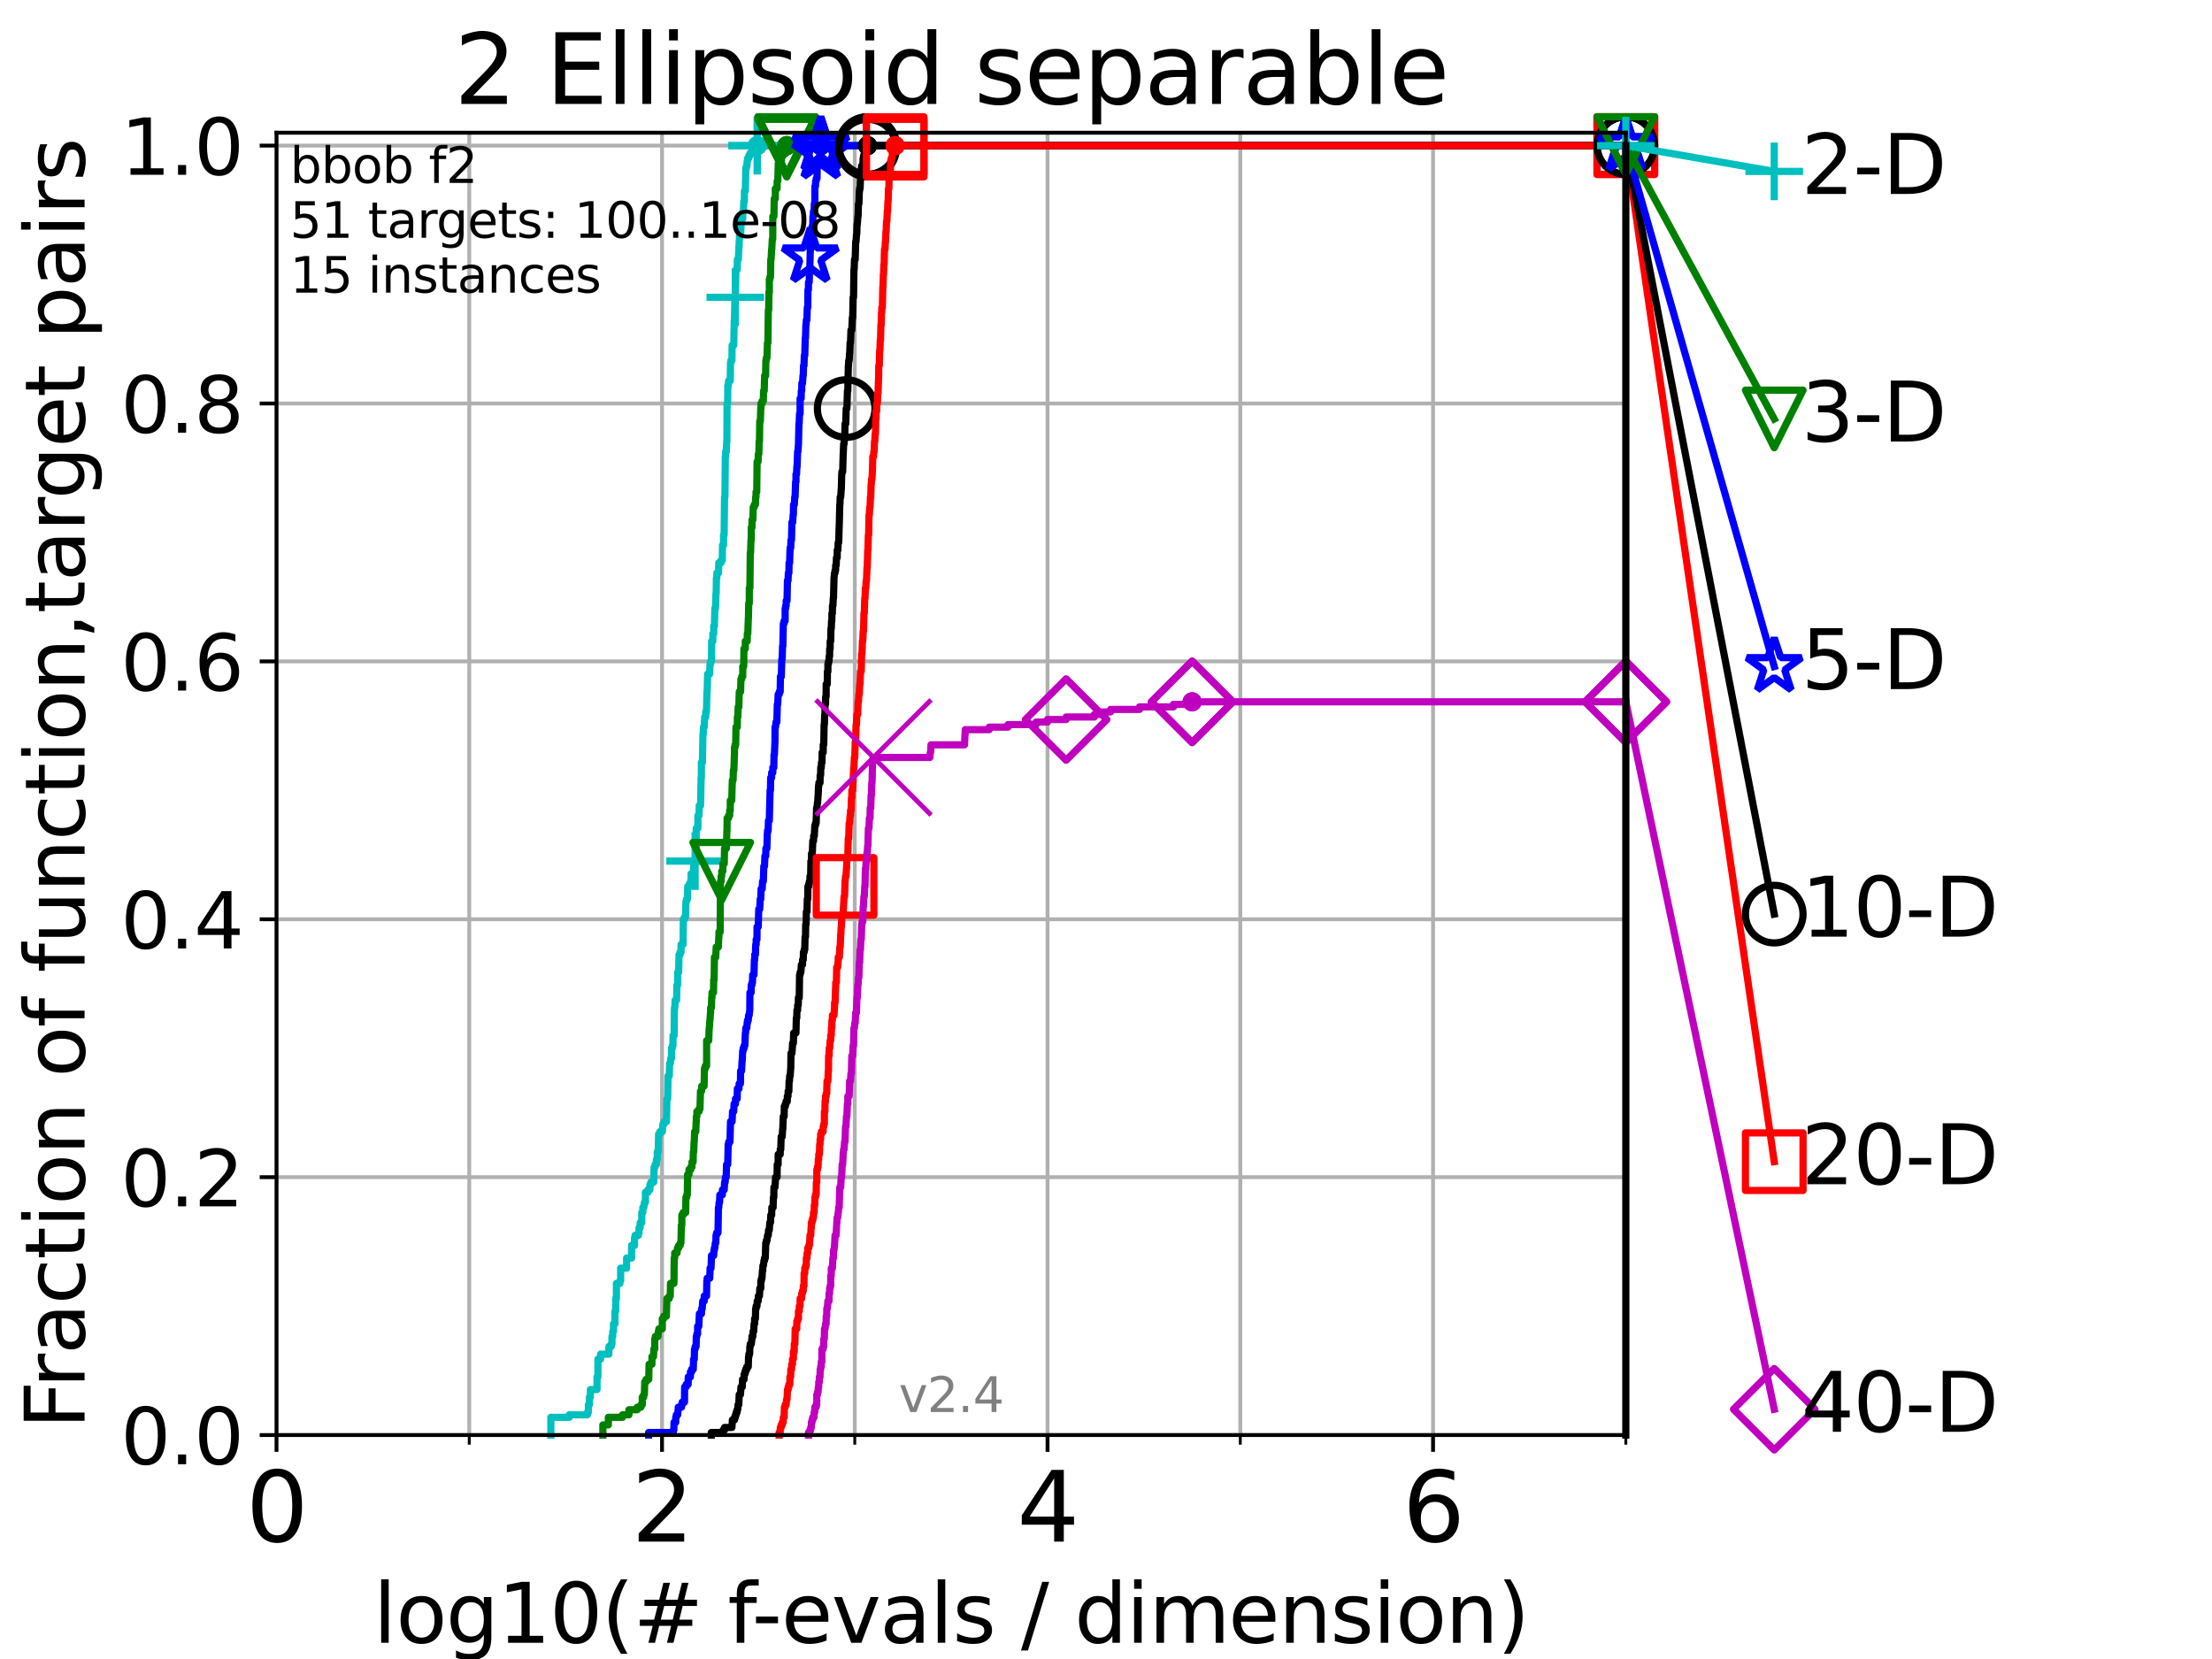 <?xml version="1.0" encoding="utf-8" standalone="no"?>
<!DOCTYPE svg PUBLIC "-//W3C//DTD SVG 1.1//EN"
  "http://www.w3.org/Graphics/SVG/1.1/DTD/svg11.dtd">
<svg height="345.6pt" version="1.1" viewBox="0 0 460.8 345.6" width="460.8pt" xmlns="http://www.w3.org/2000/svg" xmlns:xlink="http://www.w3.org/1999/xlink">
 <defs>
  <style type="text/css">*{stroke-linecap:butt;stroke-linejoin:round;}</style>
 </defs>
 <g id="figure_1">
  <g id="patch_1">
   <path d="M 0 345.6 
L 460.8 345.6 
L 460.8 0 
L 0 0 
z
" style="fill:#ffffff;"/>
  </g>
  <g id="axes_1">
   <g id="patch_2">
    <path d="M 57.6 298.944 
L 338.688 298.944 
L 338.688 27.648 
L 57.6 27.648 
z
" style="fill:#ffffff;"/>
   </g>
   <g id="matplotlib.axis_1">
    <g id="xtick_1">
     <g id="line2d_1">
      <path clip-path="url(#p1b0246147a)" d="M 57.6 298.944 
L 57.6 27.648 
" style="fill:none;stroke:#b0b0b0;stroke-linecap:square;stroke-width:0.8;"/>
     </g>
     <g id="line2d_2">
      <defs>
       <path d="M 0 0 
L 0 3.5 
" id="m68854a4396" style="stroke:#000000;stroke-width:0.8;"/>
      </defs>
      <g>
       <use style="stroke:#000000;stroke-width:0.8;" x="57.6" xlink:href="#m68854a4396" y="298.944"/>
      </g>
     </g>
     <g id="text_1">
      <!-- 0 -->
      <g transform="translate(51.237 321.141)scale(0.2 -0.2)">
       <defs>
        <path d="M 2034 4250 
Q 1547 4250 1301 3770 
Q 1056 3291 1056 2328 
Q 1056 1369 1301 889 
Q 1547 409 2034 409 
Q 2525 409 2770 889 
Q 3016 1369 3016 2328 
Q 3016 3291 2770 3770 
Q 2525 4250 2034 4250 
z
M 2034 4750 
Q 2819 4750 3233 4129 
Q 3647 3509 3647 2328 
Q 3647 1150 3233 529 
Q 2819 -91 2034 -91 
Q 1250 -91 836 529 
Q 422 1150 422 2328 
Q 422 3509 836 4129 
Q 1250 4750 2034 4750 
z
" id="DejaVuSans-30" transform="scale(0.016)"/>
       </defs>
       <use xlink:href="#DejaVuSans-30"/>
      </g>
     </g>
    </g>
    <g id="xtick_2">
     <g id="line2d_3">
      <path clip-path="url(#p1b0246147a)" d="M 137.911 298.944 
L 137.911 27.648 
" style="fill:none;stroke:#b0b0b0;stroke-linecap:square;stroke-width:0.8;"/>
     </g>
     <g id="line2d_4">
      <g>
       <use style="stroke:#000000;stroke-width:0.8;" x="137.911" xlink:href="#m68854a4396" y="298.944"/>
      </g>
     </g>
     <g id="text_2">
      <!-- 2 -->
      <g transform="translate(131.548 321.141)scale(0.2 -0.2)">
       <defs>
        <path d="M 1228 531 
L 3431 531 
L 3431 0 
L 469 0 
L 469 531 
Q 828 903 1448 1529 
Q 2069 2156 2228 2338 
Q 2531 2678 2651 2914 
Q 2772 3150 2772 3378 
Q 2772 3750 2511 3984 
Q 2250 4219 1831 4219 
Q 1534 4219 1204 4116 
Q 875 4013 500 3803 
L 500 4441 
Q 881 4594 1212 4672 
Q 1544 4750 1819 4750 
Q 2544 4750 2975 4387 
Q 3406 4025 3406 3419 
Q 3406 3131 3298 2873 
Q 3191 2616 2906 2266 
Q 2828 2175 2409 1742 
Q 1991 1309 1228 531 
z
" id="DejaVuSans-32" transform="scale(0.016)"/>
       </defs>
       <use xlink:href="#DejaVuSans-32"/>
      </g>
     </g>
    </g>
    <g id="xtick_3">
     <g id="line2d_5">
      <path clip-path="url(#p1b0246147a)" d="M 218.222 298.944 
L 218.222 27.648 
" style="fill:none;stroke:#b0b0b0;stroke-linecap:square;stroke-width:0.8;"/>
     </g>
     <g id="line2d_6">
      <g>
       <use style="stroke:#000000;stroke-width:0.8;" x="218.222" xlink:href="#m68854a4396" y="298.944"/>
      </g>
     </g>
     <g id="text_3">
      <!-- 4 -->
      <g transform="translate(211.859 321.141)scale(0.2 -0.2)">
       <defs>
        <path d="M 2419 4116 
L 825 1625 
L 2419 1625 
L 2419 4116 
z
M 2253 4666 
L 3047 4666 
L 3047 1625 
L 3713 1625 
L 3713 1100 
L 3047 1100 
L 3047 0 
L 2419 0 
L 2419 1100 
L 313 1100 
L 313 1709 
L 2253 4666 
z
" id="DejaVuSans-34" transform="scale(0.016)"/>
       </defs>
       <use xlink:href="#DejaVuSans-34"/>
      </g>
     </g>
    </g>
    <g id="xtick_4">
     <g id="line2d_7">
      <path clip-path="url(#p1b0246147a)" d="M 298.533 298.944 
L 298.533 27.648 
" style="fill:none;stroke:#b0b0b0;stroke-linecap:square;stroke-width:0.8;"/>
     </g>
     <g id="line2d_8">
      <g>
       <use style="stroke:#000000;stroke-width:0.8;" x="298.533" xlink:href="#m68854a4396" y="298.944"/>
      </g>
     </g>
     <g id="text_4">
      <!-- 6 -->
      <g transform="translate(292.17 321.141)scale(0.2 -0.2)">
       <defs>
        <path d="M 2113 2584 
Q 1688 2584 1439 2293 
Q 1191 2003 1191 1497 
Q 1191 994 1439 701 
Q 1688 409 2113 409 
Q 2538 409 2786 701 
Q 3034 994 3034 1497 
Q 3034 2003 2786 2293 
Q 2538 2584 2113 2584 
z
M 3366 4563 
L 3366 3988 
Q 3128 4100 2886 4159 
Q 2644 4219 2406 4219 
Q 1781 4219 1451 3797 
Q 1122 3375 1075 2522 
Q 1259 2794 1537 2939 
Q 1816 3084 2150 3084 
Q 2853 3084 3261 2657 
Q 3669 2231 3669 1497 
Q 3669 778 3244 343 
Q 2819 -91 2113 -91 
Q 1303 -91 875 529 
Q 447 1150 447 2328 
Q 447 3434 972 4092 
Q 1497 4750 2381 4750 
Q 2619 4750 2861 4703 
Q 3103 4656 3366 4563 
z
" id="DejaVuSans-36" transform="scale(0.016)"/>
       </defs>
       <use xlink:href="#DejaVuSans-36"/>
      </g>
     </g>
    </g>
    <g id="xtick_5">
     <g id="line2d_9">
      <path clip-path="url(#p1b0246147a)" d="M 97.755 298.944 
L 97.755 27.648 
" style="fill:none;stroke:#b0b0b0;stroke-linecap:square;stroke-width:0.8;"/>
     </g>
     <g id="line2d_10">
      <defs>
       <path d="M 0 0 
L 0 2 
" id="mdef0b6c371" style="stroke:#000000;stroke-width:0.6;"/>
      </defs>
      <g>
       <use style="stroke:#000000;stroke-width:0.6;" x="97.755" xlink:href="#mdef0b6c371" y="298.944"/>
      </g>
     </g>
    </g>
    <g id="xtick_6">
     <g id="line2d_11">
      <path clip-path="url(#p1b0246147a)" d="M 178.066 298.944 
L 178.066 27.648 
" style="fill:none;stroke:#b0b0b0;stroke-linecap:square;stroke-width:0.8;"/>
     </g>
     <g id="line2d_12">
      <g>
       <use style="stroke:#000000;stroke-width:0.6;" x="178.066" xlink:href="#mdef0b6c371" y="298.944"/>
      </g>
     </g>
    </g>
    <g id="xtick_7">
     <g id="line2d_13">
      <path clip-path="url(#p1b0246147a)" d="M 258.377 298.944 
L 258.377 27.648 
" style="fill:none;stroke:#b0b0b0;stroke-linecap:square;stroke-width:0.8;"/>
     </g>
     <g id="line2d_14">
      <g>
       <use style="stroke:#000000;stroke-width:0.6;" x="258.377" xlink:href="#mdef0b6c371" y="298.944"/>
      </g>
     </g>
    </g>
    <g id="xtick_8">
     <g id="line2d_15">
      <path clip-path="url(#p1b0246147a)" d="M 338.688 298.944 
L 338.688 27.648 
" style="fill:none;stroke:#b0b0b0;stroke-linecap:square;stroke-width:0.8;"/>
     </g>
     <g id="line2d_16">
      <g>
       <use style="stroke:#000000;stroke-width:0.6;" x="338.688" xlink:href="#mdef0b6c371" y="298.944"/>
      </g>
     </g>
    </g>
    <g id="text_5">
     <!-- log10(# f-evals / dimension) -->
     <g transform="translate(77.764 342.218)scale(0.17 -0.17)">
      <defs>
       <path d="M 603 4863 
L 1178 4863 
L 1178 0 
L 603 0 
L 603 4863 
z
" id="DejaVuSans-6c" transform="scale(0.016)"/>
       <path d="M 1959 3097 
Q 1497 3097 1228 2736 
Q 959 2375 959 1747 
Q 959 1119 1226 758 
Q 1494 397 1959 397 
Q 2419 397 2687 759 
Q 2956 1122 2956 1747 
Q 2956 2369 2687 2733 
Q 2419 3097 1959 3097 
z
M 1959 3584 
Q 2709 3584 3137 3096 
Q 3566 2609 3566 1747 
Q 3566 888 3137 398 
Q 2709 -91 1959 -91 
Q 1206 -91 779 398 
Q 353 888 353 1747 
Q 353 2609 779 3096 
Q 1206 3584 1959 3584 
z
" id="DejaVuSans-6f" transform="scale(0.016)"/>
       <path d="M 2906 1791 
Q 2906 2416 2648 2759 
Q 2391 3103 1925 3103 
Q 1463 3103 1205 2759 
Q 947 2416 947 1791 
Q 947 1169 1205 825 
Q 1463 481 1925 481 
Q 2391 481 2648 825 
Q 2906 1169 2906 1791 
z
M 3481 434 
Q 3481 -459 3084 -895 
Q 2688 -1331 1869 -1331 
Q 1566 -1331 1297 -1286 
Q 1028 -1241 775 -1147 
L 775 -588 
Q 1028 -725 1275 -790 
Q 1522 -856 1778 -856 
Q 2344 -856 2625 -561 
Q 2906 -266 2906 331 
L 2906 616 
Q 2728 306 2450 153 
Q 2172 0 1784 0 
Q 1141 0 747 490 
Q 353 981 353 1791 
Q 353 2603 747 3093 
Q 1141 3584 1784 3584 
Q 2172 3584 2450 3431 
Q 2728 3278 2906 2969 
L 2906 3500 
L 3481 3500 
L 3481 434 
z
" id="DejaVuSans-67" transform="scale(0.016)"/>
       <path d="M 794 531 
L 1825 531 
L 1825 4091 
L 703 3866 
L 703 4441 
L 1819 4666 
L 2450 4666 
L 2450 531 
L 3481 531 
L 3481 0 
L 794 0 
L 794 531 
z
" id="DejaVuSans-31" transform="scale(0.016)"/>
       <path d="M 1984 4856 
Q 1566 4138 1362 3434 
Q 1159 2731 1159 2009 
Q 1159 1288 1364 580 
Q 1569 -128 1984 -844 
L 1484 -844 
Q 1016 -109 783 600 
Q 550 1309 550 2009 
Q 550 2706 781 3412 
Q 1013 4119 1484 4856 
L 1984 4856 
z
" id="DejaVuSans-28" transform="scale(0.016)"/>
       <path d="M 3272 2816 
L 2363 2816 
L 2100 1772 
L 3016 1772 
L 3272 2816 
z
M 2803 4594 
L 2478 3297 
L 3391 3297 
L 3719 4594 
L 4219 4594 
L 3897 3297 
L 4872 3297 
L 4872 2816 
L 3775 2816 
L 3519 1772 
L 4513 1772 
L 4513 1294 
L 3397 1294 
L 3072 0 
L 2572 0 
L 2894 1294 
L 1978 1294 
L 1656 0 
L 1153 0 
L 1478 1294 
L 494 1294 
L 494 1772 
L 1594 1772 
L 1856 2816 
L 850 2816 
L 850 3297 
L 1978 3297 
L 2297 4594 
L 2803 4594 
z
" id="DejaVuSans-23" transform="scale(0.016)"/>
       <path id="DejaVuSans-20" transform="scale(0.016)"/>
       <path d="M 2375 4863 
L 2375 4384 
L 1825 4384 
Q 1516 4384 1395 4259 
Q 1275 4134 1275 3809 
L 1275 3500 
L 2222 3500 
L 2222 3053 
L 1275 3053 
L 1275 0 
L 697 0 
L 697 3053 
L 147 3053 
L 147 3500 
L 697 3500 
L 697 3744 
Q 697 4328 969 4595 
Q 1241 4863 1831 4863 
L 2375 4863 
z
" id="DejaVuSans-66" transform="scale(0.016)"/>
       <path d="M 313 2009 
L 1997 2009 
L 1997 1497 
L 313 1497 
L 313 2009 
z
" id="DejaVuSans-2d" transform="scale(0.016)"/>
       <path d="M 3597 1894 
L 3597 1613 
L 953 1613 
Q 991 1019 1311 708 
Q 1631 397 2203 397 
Q 2534 397 2845 478 
Q 3156 559 3463 722 
L 3463 178 
Q 3153 47 2828 -22 
Q 2503 -91 2169 -91 
Q 1331 -91 842 396 
Q 353 884 353 1716 
Q 353 2575 817 3079 
Q 1281 3584 2069 3584 
Q 2775 3584 3186 3129 
Q 3597 2675 3597 1894 
z
M 3022 2063 
Q 3016 2534 2758 2815 
Q 2500 3097 2075 3097 
Q 1594 3097 1305 2825 
Q 1016 2553 972 2059 
L 3022 2063 
z
" id="DejaVuSans-65" transform="scale(0.016)"/>
       <path d="M 191 3500 
L 800 3500 
L 1894 563 
L 2988 3500 
L 3597 3500 
L 2284 0 
L 1503 0 
L 191 3500 
z
" id="DejaVuSans-76" transform="scale(0.016)"/>
       <path d="M 2194 1759 
Q 1497 1759 1228 1600 
Q 959 1441 959 1056 
Q 959 750 1161 570 
Q 1363 391 1709 391 
Q 2188 391 2477 730 
Q 2766 1069 2766 1631 
L 2766 1759 
L 2194 1759 
z
M 3341 1997 
L 3341 0 
L 2766 0 
L 2766 531 
Q 2569 213 2275 61 
Q 1981 -91 1556 -91 
Q 1019 -91 701 211 
Q 384 513 384 1019 
Q 384 1609 779 1909 
Q 1175 2209 1959 2209 
L 2766 2209 
L 2766 2266 
Q 2766 2663 2505 2880 
Q 2244 3097 1772 3097 
Q 1472 3097 1187 3025 
Q 903 2953 641 2809 
L 641 3341 
Q 956 3463 1253 3523 
Q 1550 3584 1831 3584 
Q 2591 3584 2966 3190 
Q 3341 2797 3341 1997 
z
" id="DejaVuSans-61" transform="scale(0.016)"/>
       <path d="M 2834 3397 
L 2834 2853 
Q 2591 2978 2328 3040 
Q 2066 3103 1784 3103 
Q 1356 3103 1142 2972 
Q 928 2841 928 2578 
Q 928 2378 1081 2264 
Q 1234 2150 1697 2047 
L 1894 2003 
Q 2506 1872 2764 1633 
Q 3022 1394 3022 966 
Q 3022 478 2636 193 
Q 2250 -91 1575 -91 
Q 1294 -91 989 -36 
Q 684 19 347 128 
L 347 722 
Q 666 556 975 473 
Q 1284 391 1588 391 
Q 1994 391 2212 530 
Q 2431 669 2431 922 
Q 2431 1156 2273 1281 
Q 2116 1406 1581 1522 
L 1381 1569 
Q 847 1681 609 1914 
Q 372 2147 372 2553 
Q 372 3047 722 3315 
Q 1072 3584 1716 3584 
Q 2034 3584 2315 3537 
Q 2597 3491 2834 3397 
z
" id="DejaVuSans-73" transform="scale(0.016)"/>
       <path d="M 1625 4666 
L 2156 4666 
L 531 -594 
L 0 -594 
L 1625 4666 
z
" id="DejaVuSans-2f" transform="scale(0.016)"/>
       <path d="M 2906 2969 
L 2906 4863 
L 3481 4863 
L 3481 0 
L 2906 0 
L 2906 525 
Q 2725 213 2448 61 
Q 2172 -91 1784 -91 
Q 1150 -91 751 415 
Q 353 922 353 1747 
Q 353 2572 751 3078 
Q 1150 3584 1784 3584 
Q 2172 3584 2448 3432 
Q 2725 3281 2906 2969 
z
M 947 1747 
Q 947 1113 1208 752 
Q 1469 391 1925 391 
Q 2381 391 2643 752 
Q 2906 1113 2906 1747 
Q 2906 2381 2643 2742 
Q 2381 3103 1925 3103 
Q 1469 3103 1208 2742 
Q 947 2381 947 1747 
z
" id="DejaVuSans-64" transform="scale(0.016)"/>
       <path d="M 603 3500 
L 1178 3500 
L 1178 0 
L 603 0 
L 603 3500 
z
M 603 4863 
L 1178 4863 
L 1178 4134 
L 603 4134 
L 603 4863 
z
" id="DejaVuSans-69" transform="scale(0.016)"/>
       <path d="M 3328 2828 
Q 3544 3216 3844 3400 
Q 4144 3584 4550 3584 
Q 5097 3584 5394 3201 
Q 5691 2819 5691 2113 
L 5691 0 
L 5113 0 
L 5113 2094 
Q 5113 2597 4934 2840 
Q 4756 3084 4391 3084 
Q 3944 3084 3684 2787 
Q 3425 2491 3425 1978 
L 3425 0 
L 2847 0 
L 2847 2094 
Q 2847 2600 2669 2842 
Q 2491 3084 2119 3084 
Q 1678 3084 1418 2786 
Q 1159 2488 1159 1978 
L 1159 0 
L 581 0 
L 581 3500 
L 1159 3500 
L 1159 2956 
Q 1356 3278 1631 3431 
Q 1906 3584 2284 3584 
Q 2666 3584 2933 3390 
Q 3200 3197 3328 2828 
z
" id="DejaVuSans-6d" transform="scale(0.016)"/>
       <path d="M 3513 2113 
L 3513 0 
L 2938 0 
L 2938 2094 
Q 2938 2591 2744 2837 
Q 2550 3084 2163 3084 
Q 1697 3084 1428 2787 
Q 1159 2491 1159 1978 
L 1159 0 
L 581 0 
L 581 3500 
L 1159 3500 
L 1159 2956 
Q 1366 3272 1645 3428 
Q 1925 3584 2291 3584 
Q 2894 3584 3203 3211 
Q 3513 2838 3513 2113 
z
" id="DejaVuSans-6e" transform="scale(0.016)"/>
       <path d="M 513 4856 
L 1013 4856 
Q 1481 4119 1714 3412 
Q 1947 2706 1947 2009 
Q 1947 1309 1714 600 
Q 1481 -109 1013 -844 
L 513 -844 
Q 928 -128 1133 580 
Q 1338 1288 1338 2009 
Q 1338 2731 1133 3434 
Q 928 4138 513 4856 
z
" id="DejaVuSans-29" transform="scale(0.016)"/>
      </defs>
      <use xlink:href="#DejaVuSans-6c"/>
      <use x="27.783" xlink:href="#DejaVuSans-6f"/>
      <use x="88.965" xlink:href="#DejaVuSans-67"/>
      <use x="152.441" xlink:href="#DejaVuSans-31"/>
      <use x="216.064" xlink:href="#DejaVuSans-30"/>
      <use x="279.688" xlink:href="#DejaVuSans-28"/>
      <use x="318.701" xlink:href="#DejaVuSans-23"/>
      <use x="402.49" xlink:href="#DejaVuSans-20"/>
      <use x="434.277" xlink:href="#DejaVuSans-66"/>
      <use x="463.982" xlink:href="#DejaVuSans-2d"/>
      <use x="500.066" xlink:href="#DejaVuSans-65"/>
      <use x="561.59" xlink:href="#DejaVuSans-76"/>
      <use x="620.77" xlink:href="#DejaVuSans-61"/>
      <use x="682.049" xlink:href="#DejaVuSans-6c"/>
      <use x="709.832" xlink:href="#DejaVuSans-73"/>
      <use x="761.932" xlink:href="#DejaVuSans-20"/>
      <use x="793.719" xlink:href="#DejaVuSans-2f"/>
      <use x="827.41" xlink:href="#DejaVuSans-20"/>
      <use x="859.197" xlink:href="#DejaVuSans-64"/>
      <use x="922.674" xlink:href="#DejaVuSans-69"/>
      <use x="950.457" xlink:href="#DejaVuSans-6d"/>
      <use x="1047.869" xlink:href="#DejaVuSans-65"/>
      <use x="1109.393" xlink:href="#DejaVuSans-6e"/>
      <use x="1172.771" xlink:href="#DejaVuSans-73"/>
      <use x="1224.871" xlink:href="#DejaVuSans-69"/>
      <use x="1252.654" xlink:href="#DejaVuSans-6f"/>
      <use x="1313.836" xlink:href="#DejaVuSans-6e"/>
      <use x="1377.215" xlink:href="#DejaVuSans-29"/>
     </g>
    </g>
   </g>
   <g id="matplotlib.axis_2">
    <g id="ytick_1">
     <g id="line2d_17">
      <path clip-path="url(#p1b0246147a)" d="M 57.6 298.944 
L 338.688 298.944 
" style="fill:none;stroke:#b0b0b0;stroke-linecap:square;stroke-width:0.8;"/>
     </g>
     <g id="line2d_18">
      <defs>
       <path d="M 0 0 
L -3.5 0 
" id="m40ab546aca" style="stroke:#000000;stroke-width:0.8;"/>
      </defs>
      <g>
       <use style="stroke:#000000;stroke-width:0.8;" x="57.6" xlink:href="#m40ab546aca" y="298.944"/>
      </g>
     </g>
     <g id="text_6">
      <!-- 0.0 -->
      <g transform="translate(25.155 305.023)scale(0.16 -0.16)">
       <defs>
        <path d="M 684 794 
L 1344 794 
L 1344 0 
L 684 0 
L 684 794 
z
" id="DejaVuSans-2e" transform="scale(0.016)"/>
       </defs>
       <use xlink:href="#DejaVuSans-30"/>
       <use x="63.623" xlink:href="#DejaVuSans-2e"/>
       <use x="95.41" xlink:href="#DejaVuSans-30"/>
      </g>
     </g>
    </g>
    <g id="ytick_2">
     <g id="line2d_19">
      <path clip-path="url(#p1b0246147a)" d="M 57.6 245.222 
L 338.688 245.222 
" style="fill:none;stroke:#b0b0b0;stroke-linecap:square;stroke-width:0.8;"/>
     </g>
     <g id="line2d_20">
      <g>
       <use style="stroke:#000000;stroke-width:0.8;" x="57.6" xlink:href="#m40ab546aca" y="245.222"/>
      </g>
     </g>
     <g id="text_7">
      <!-- 0.2 -->
      <g transform="translate(25.155 251.301)scale(0.16 -0.16)">
       <use xlink:href="#DejaVuSans-30"/>
       <use x="63.623" xlink:href="#DejaVuSans-2e"/>
       <use x="95.41" xlink:href="#DejaVuSans-32"/>
      </g>
     </g>
    </g>
    <g id="ytick_3">
     <g id="line2d_21">
      <path clip-path="url(#p1b0246147a)" d="M 57.6 191.5 
L 338.688 191.5 
" style="fill:none;stroke:#b0b0b0;stroke-linecap:square;stroke-width:0.8;"/>
     </g>
     <g id="line2d_22">
      <g>
       <use style="stroke:#000000;stroke-width:0.8;" x="57.6" xlink:href="#m40ab546aca" y="191.5"/>
      </g>
     </g>
     <g id="text_8">
      <!-- 0.4 -->
      <g transform="translate(25.155 197.579)scale(0.16 -0.16)">
       <use xlink:href="#DejaVuSans-30"/>
       <use x="63.623" xlink:href="#DejaVuSans-2e"/>
       <use x="95.41" xlink:href="#DejaVuSans-34"/>
      </g>
     </g>
    </g>
    <g id="ytick_4">
     <g id="line2d_23">
      <path clip-path="url(#p1b0246147a)" d="M 57.6 137.778 
L 338.688 137.778 
" style="fill:none;stroke:#b0b0b0;stroke-linecap:square;stroke-width:0.8;"/>
     </g>
     <g id="line2d_24">
      <g>
       <use style="stroke:#000000;stroke-width:0.8;" x="57.6" xlink:href="#m40ab546aca" y="137.778"/>
      </g>
     </g>
     <g id="text_9">
      <!-- 0.6 -->
      <g transform="translate(25.155 143.857)scale(0.16 -0.16)">
       <use xlink:href="#DejaVuSans-30"/>
       <use x="63.623" xlink:href="#DejaVuSans-2e"/>
       <use x="95.41" xlink:href="#DejaVuSans-36"/>
      </g>
     </g>
    </g>
    <g id="ytick_5">
     <g id="line2d_25">
      <path clip-path="url(#p1b0246147a)" d="M 57.6 84.056 
L 338.688 84.056 
" style="fill:none;stroke:#b0b0b0;stroke-linecap:square;stroke-width:0.8;"/>
     </g>
     <g id="line2d_26">
      <g>
       <use style="stroke:#000000;stroke-width:0.8;" x="57.6" xlink:href="#m40ab546aca" y="84.056"/>
      </g>
     </g>
     <g id="text_10">
      <!-- 0.8 -->
      <g transform="translate(25.155 90.135)scale(0.16 -0.16)">
       <defs>
        <path d="M 2034 2216 
Q 1584 2216 1326 1975 
Q 1069 1734 1069 1313 
Q 1069 891 1326 650 
Q 1584 409 2034 409 
Q 2484 409 2743 651 
Q 3003 894 3003 1313 
Q 3003 1734 2745 1975 
Q 2488 2216 2034 2216 
z
M 1403 2484 
Q 997 2584 770 2862 
Q 544 3141 544 3541 
Q 544 4100 942 4425 
Q 1341 4750 2034 4750 
Q 2731 4750 3128 4425 
Q 3525 4100 3525 3541 
Q 3525 3141 3298 2862 
Q 3072 2584 2669 2484 
Q 3125 2378 3379 2068 
Q 3634 1759 3634 1313 
Q 3634 634 3220 271 
Q 2806 -91 2034 -91 
Q 1263 -91 848 271 
Q 434 634 434 1313 
Q 434 1759 690 2068 
Q 947 2378 1403 2484 
z
M 1172 3481 
Q 1172 3119 1398 2916 
Q 1625 2713 2034 2713 
Q 2441 2713 2670 2916 
Q 2900 3119 2900 3481 
Q 2900 3844 2670 4047 
Q 2441 4250 2034 4250 
Q 1625 4250 1398 4047 
Q 1172 3844 1172 3481 
z
" id="DejaVuSans-38" transform="scale(0.016)"/>
       </defs>
       <use xlink:href="#DejaVuSans-30"/>
       <use x="63.623" xlink:href="#DejaVuSans-2e"/>
       <use x="95.41" xlink:href="#DejaVuSans-38"/>
      </g>
     </g>
    </g>
    <g id="ytick_6">
     <g id="line2d_27">
      <path clip-path="url(#p1b0246147a)" d="M 57.6 30.334 
L 338.688 30.334 
" style="fill:none;stroke:#b0b0b0;stroke-linecap:square;stroke-width:0.8;"/>
     </g>
     <g id="line2d_28">
      <g>
       <use style="stroke:#000000;stroke-width:0.8;" x="57.6" xlink:href="#m40ab546aca" y="30.334"/>
      </g>
     </g>
     <g id="text_11">
      <!-- 1.0 -->
      <g transform="translate(25.155 36.413)scale(0.16 -0.16)">
       <use xlink:href="#DejaVuSans-31"/>
       <use x="63.623" xlink:href="#DejaVuSans-2e"/>
       <use x="95.41" xlink:href="#DejaVuSans-30"/>
      </g>
     </g>
    </g>
    <g id="text_12">
     <!-- Fraction of function,target pairs -->
     <g transform="translate(17.62 297.681)rotate(-90)scale(0.17 -0.17)">
      <defs>
       <path d="M 628 4666 
L 3309 4666 
L 3309 4134 
L 1259 4134 
L 1259 2759 
L 3109 2759 
L 3109 2228 
L 1259 2228 
L 1259 0 
L 628 0 
L 628 4666 
z
" id="DejaVuSans-46" transform="scale(0.016)"/>
       <path d="M 2631 2963 
Q 2534 3019 2420 3045 
Q 2306 3072 2169 3072 
Q 1681 3072 1420 2755 
Q 1159 2438 1159 1844 
L 1159 0 
L 581 0 
L 581 3500 
L 1159 3500 
L 1159 2956 
Q 1341 3275 1631 3429 
Q 1922 3584 2338 3584 
Q 2397 3584 2469 3576 
Q 2541 3569 2628 3553 
L 2631 2963 
z
" id="DejaVuSans-72" transform="scale(0.016)"/>
       <path d="M 3122 3366 
L 3122 2828 
Q 2878 2963 2633 3030 
Q 2388 3097 2138 3097 
Q 1578 3097 1268 2742 
Q 959 2388 959 1747 
Q 959 1106 1268 751 
Q 1578 397 2138 397 
Q 2388 397 2633 464 
Q 2878 531 3122 666 
L 3122 134 
Q 2881 22 2623 -34 
Q 2366 -91 2075 -91 
Q 1284 -91 818 406 
Q 353 903 353 1747 
Q 353 2603 823 3093 
Q 1294 3584 2113 3584 
Q 2378 3584 2631 3529 
Q 2884 3475 3122 3366 
z
" id="DejaVuSans-63" transform="scale(0.016)"/>
       <path d="M 1172 4494 
L 1172 3500 
L 2356 3500 
L 2356 3053 
L 1172 3053 
L 1172 1153 
Q 1172 725 1289 603 
Q 1406 481 1766 481 
L 2356 481 
L 2356 0 
L 1766 0 
Q 1100 0 847 248 
Q 594 497 594 1153 
L 594 3053 
L 172 3053 
L 172 3500 
L 594 3500 
L 594 4494 
L 1172 4494 
z
" id="DejaVuSans-74" transform="scale(0.016)"/>
       <path d="M 544 1381 
L 544 3500 
L 1119 3500 
L 1119 1403 
Q 1119 906 1312 657 
Q 1506 409 1894 409 
Q 2359 409 2629 706 
Q 2900 1003 2900 1516 
L 2900 3500 
L 3475 3500 
L 3475 0 
L 2900 0 
L 2900 538 
Q 2691 219 2414 64 
Q 2138 -91 1772 -91 
Q 1169 -91 856 284 
Q 544 659 544 1381 
z
M 1991 3584 
L 1991 3584 
z
" id="DejaVuSans-75" transform="scale(0.016)"/>
       <path d="M 750 794 
L 1409 794 
L 1409 256 
L 897 -744 
L 494 -744 
L 750 256 
L 750 794 
z
" id="DejaVuSans-2c" transform="scale(0.016)"/>
       <path d="M 1159 525 
L 1159 -1331 
L 581 -1331 
L 581 3500 
L 1159 3500 
L 1159 2969 
Q 1341 3281 1617 3432 
Q 1894 3584 2278 3584 
Q 2916 3584 3314 3078 
Q 3713 2572 3713 1747 
Q 3713 922 3314 415 
Q 2916 -91 2278 -91 
Q 1894 -91 1617 61 
Q 1341 213 1159 525 
z
M 3116 1747 
Q 3116 2381 2855 2742 
Q 2594 3103 2138 3103 
Q 1681 3103 1420 2742 
Q 1159 2381 1159 1747 
Q 1159 1113 1420 752 
Q 1681 391 2138 391 
Q 2594 391 2855 752 
Q 3116 1113 3116 1747 
z
" id="DejaVuSans-70" transform="scale(0.016)"/>
      </defs>
      <use xlink:href="#DejaVuSans-46"/>
      <use x="50.27" xlink:href="#DejaVuSans-72"/>
      <use x="91.383" xlink:href="#DejaVuSans-61"/>
      <use x="152.662" xlink:href="#DejaVuSans-63"/>
      <use x="207.643" xlink:href="#DejaVuSans-74"/>
      <use x="246.852" xlink:href="#DejaVuSans-69"/>
      <use x="274.635" xlink:href="#DejaVuSans-6f"/>
      <use x="335.816" xlink:href="#DejaVuSans-6e"/>
      <use x="399.195" xlink:href="#DejaVuSans-20"/>
      <use x="430.982" xlink:href="#DejaVuSans-6f"/>
      <use x="492.164" xlink:href="#DejaVuSans-66"/>
      <use x="527.369" xlink:href="#DejaVuSans-20"/>
      <use x="559.156" xlink:href="#DejaVuSans-66"/>
      <use x="594.361" xlink:href="#DejaVuSans-75"/>
      <use x="657.74" xlink:href="#DejaVuSans-6e"/>
      <use x="721.119" xlink:href="#DejaVuSans-63"/>
      <use x="776.1" xlink:href="#DejaVuSans-74"/>
      <use x="815.309" xlink:href="#DejaVuSans-69"/>
      <use x="843.092" xlink:href="#DejaVuSans-6f"/>
      <use x="904.273" xlink:href="#DejaVuSans-6e"/>
      <use x="967.652" xlink:href="#DejaVuSans-2c"/>
      <use x="999.439" xlink:href="#DejaVuSans-74"/>
      <use x="1038.648" xlink:href="#DejaVuSans-61"/>
      <use x="1099.928" xlink:href="#DejaVuSans-72"/>
      <use x="1139.291" xlink:href="#DejaVuSans-67"/>
      <use x="1202.768" xlink:href="#DejaVuSans-65"/>
      <use x="1264.291" xlink:href="#DejaVuSans-74"/>
      <use x="1303.5" xlink:href="#DejaVuSans-20"/>
      <use x="1335.287" xlink:href="#DejaVuSans-70"/>
      <use x="1398.764" xlink:href="#DejaVuSans-61"/>
      <use x="1460.043" xlink:href="#DejaVuSans-69"/>
      <use x="1487.826" xlink:href="#DejaVuSans-72"/>
      <use x="1528.939" xlink:href="#DejaVuSans-73"/>
     </g>
    </g>
   </g>
   <g id="line2d_29">
    <defs>
     <path d="M 0 1.5 
C 0.398 1.5 0.779 1.342 1.061 1.061 
C 1.342 0.779 1.5 0.398 1.5 0 
C 1.5 -0.398 1.342 -0.779 1.061 -1.061 
C 0.779 -1.342 0.398 -1.5 0 -1.5 
C -0.398 -1.5 -0.779 -1.342 -1.061 -1.061 
C -1.342 -0.779 -1.5 -0.398 -1.5 0 
C -1.5 0.398 -1.342 0.779 -1.061 1.061 
C -0.779 1.342 -0.398 1.5 0 1.5 
z
" id="mb30f3954c3" style="stroke:#00bfbf;"/>
    </defs>
    <g>
     <use style="fill:#00bfbf;stroke:#00bfbf;" x="157.754" xlink:href="#mb30f3954c3" y="30.334"/>
     <use style="fill:#00bfbf;stroke:#00bfbf;" x="157.754" xlink:href="#mb30f3954c3" y="30.334"/>
    </g>
   </g>
   <g id="line2d_30">
    <path d="M 114.751 298.944 
L 114.751 295.257 
L 118.577 295.257 
L 118.577 294.731 
L 122.362 294.731 
L 122.362 294.204 
L 122.573 294.204 
L 122.573 292.624 
L 122.782 292.624 
L 122.782 291.044 
L 122.989 291.044 
L 122.989 289.464 
L 124.369 289.464 
L 124.369 286.83 
L 124.557 286.83 
L 124.557 283.143 
L 125.111 283.143 
L 125.111 282.09 
L 126.839 282.09 
L 126.839 280.51 
L 127.326 280.51 
L 127.326 279.983 
L 127.485 279.983 
L 127.485 278.403 
L 127.643 278.403 
L 127.643 277.35 
L 127.799 277.35 
L 127.799 275.77 
L 128.108 275.77 
L 128.108 273.136 
L 128.26 273.136 
L 128.26 270.503 
L 128.411 270.503 
L 128.411 267.343 
L 129.147 267.343 
L 129.147 266.816 
L 129.291 266.816 
L 129.291 264.183 
L 130.532 264.183 
L 130.532 262.076 
L 131.566 262.076 
L 131.566 259.443 
L 132.182 259.443 
L 132.182 257.862 
L 132.303 257.862 
L 132.303 257.336 
L 133.01 257.336 
L 133.01 256.809 
L 133.125 256.809 
L 133.125 255.756 
L 133.353 255.756 
L 133.353 254.702 
L 133.689 254.702 
L 133.689 252.596 
L 133.91 252.596 
L 133.91 251.542 
L 134.128 251.542 
L 134.236 250.489 
L 134.45 250.489 
L 134.45 248.382 
L 134.974 248.382 
L 134.974 247.855 
L 135.382 247.855 
L 135.382 246.802 
L 135.582 246.802 
L 135.582 246.275 
L 136.17 246.275 
L 136.266 243.115 
L 136.457 243.115 
L 136.457 242.589 
L 136.739 242.589 
L 136.739 241.535 
L 136.924 241.535 
L 136.924 239.955 
L 137.108 239.955 
L 137.199 236.268 
L 137.469 236.268 
L 137.469 235.742 
L 137.998 235.742 
L 138.084 234.162 
L 138.341 234.162 
L 138.341 233.635 
L 138.845 233.635 
L 138.927 228.895 
L 139.091 228.895 
L 139.172 224.155 
L 139.414 224.155 
L 139.494 221.521 
L 139.652 221.521 
L 139.731 220.468 
L 139.887 220.468 
L 139.887 218.361 
L 140.042 218.361 
L 140.042 217.834 
L 140.196 217.834 
L 140.196 215.728 
L 140.424 215.728 
L 140.499 209.934 
L 140.574 209.934 
L 140.649 208.354 
L 140.944 208.354 
L 141.018 205.194 
L 141.163 205.194 
L 141.163 202.56 
L 141.379 202.56 
L 141.45 198.874 
L 141.662 198.874 
L 141.662 198.347 
L 141.872 198.347 
L 141.872 196.767 
L 142.284 196.767 
L 142.352 191.5 
L 142.62 191.5 
L 142.62 190.973 
L 142.818 190.973 
L 142.884 187.813 
L 143.015 187.813 
L 143.015 187.287 
L 143.209 187.287 
L 143.273 184.653 
L 143.591 184.653 
L 143.591 184.126 
L 143.841 184.126 
L 143.841 183.6 
L 143.965 183.6 
L 143.965 182.02 
L 144.451 182.02 
L 144.511 179.913 
L 144.807 179.913 
L 144.807 179.386 
L 145.04 179.386 
L 145.04 172.539 
L 145.384 172.539 
L 145.384 169.906 
L 145.61 169.906 
L 145.666 167.799 
L 145.943 167.799 
L 146.053 162.006 
L 146.107 162.006 
L 146.107 158.846 
L 146.324 158.846 
L 146.431 153.052 
L 146.485 153.052 
L 146.538 151.472 
L 146.697 151.472 
L 146.802 149.365 
L 147.01 149.365 
L 147.01 148.312 
L 147.165 148.312 
L 147.267 144.098 
L 147.318 144.098 
L 147.419 140.411 
L 147.819 140.411 
L 147.918 138.305 
L 148.015 138.305 
L 148.015 137.778 
L 148.21 137.778 
L 148.258 133.565 
L 148.497 133.565 
L 148.497 131.985 
L 148.686 131.985 
L 148.686 130.404 
L 148.827 130.404 
L 148.92 126.718 
L 149.058 126.718 
L 149.15 123.558 
L 149.196 123.558 
L 149.241 120.397 
L 149.332 120.397 
L 149.332 119.344 
L 149.691 119.344 
L 149.735 117.237 
L 150.215 117.237 
L 150.215 116.711 
L 150.472 116.711 
L 150.514 113.55 
L 150.725 113.55 
L 150.725 111.444 
L 150.85 111.444 
L 150.933 103.543 
L 151.015 103.543 
L 151.097 95.116 
L 151.138 95.116 
L 151.179 94.063 
L 151.301 94.063 
L 151.381 91.956 
L 151.422 91.956 
L 151.462 84.056 
L 151.582 84.056 
L 151.621 80.369 
L 151.701 80.369 
L 151.779 79.316 
L 152.13 79.316 
L 152.169 75.629 
L 152.246 75.629 
L 152.246 75.102 
L 152.474 75.102 
L 152.512 71.942 
L 152.848 71.942 
L 152.959 66.675 
L 152.996 66.675 
L 153.106 61.935 
L 153.178 61.935 
L 153.287 56.668 
L 153.323 56.668 
L 153.323 56.142 
L 153.574 56.142 
L 153.609 54.035 
L 153.82 54.035 
L 153.925 51.402 
L 153.96 51.402 
L 154.064 48.768 
L 154.304 48.768 
L 154.406 45.608 
L 154.708 45.608 
L 154.741 44.028 
L 154.874 44.028 
L 154.939 41.921 
L 155.07 41.921 
L 155.07 39.814 
L 155.265 39.814 
L 155.361 35.074 
L 155.489 35.074 
L 155.489 34.548 
L 155.616 34.548 
L 155.647 33.494 
L 155.742 33.494 
L 155.742 32.968 
L 155.991 32.968 
L 155.991 32.441 
L 156.236 32.441 
L 156.236 31.914 
L 156.895 31.914 
L 156.895 30.861 
L 157.754 30.861 
L 157.754 30.334 
L 338.688 30.334 
L 338.688 30.334 
" style="fill:none;stroke:#00bfbf;stroke-linecap:square;stroke-width:1.5;"/>
   </g>
   <g id="line2d_31">
    <defs>
     <path d="M -6 0 
L 6 0 
M 0 6 
L 0 -6 
" id="m11dc1e0158" style="stroke:#00bfbf;stroke-width:1.5;"/>
    </defs>
    <g>
     <use style="fill-opacity:0;stroke:#00bfbf;stroke-width:1.5;" x="144.807" xlink:href="#m11dc1e0158" y="179.386"/>
     <use style="fill-opacity:0;stroke:#00bfbf;stroke-width:1.5;" x="153.178" xlink:href="#m11dc1e0158" y="61.935"/>
     <use style="fill-opacity:0;stroke:#00bfbf;stroke-width:1.5;" x="157.754" xlink:href="#m11dc1e0158" y="30.334"/>
     <use style="fill-opacity:0;stroke:#00bfbf;stroke-width:1.5;" x="157.754" xlink:href="#m11dc1e0158" y="30.334"/>
     <use style="fill-opacity:0;stroke:#00bfbf;stroke-width:1.5;" x="338.688" xlink:href="#m11dc1e0158" y="30.334"/>
    </g>
   </g>
   <g id="line2d_32">
    <path style="fill:none;stroke:#00bfbf;stroke-linecap:square;stroke-width:1.5;"/>
    <g/>
   </g>
   <g id="line2d_33">
    <defs>
     <path d="M 0 1.5 
C 0.398 1.5 0.779 1.342 1.061 1.061 
C 1.342 0.779 1.5 0.398 1.5 0 
C 1.5 -0.398 1.342 -0.779 1.061 -1.061 
C 0.779 -1.342 0.398 -1.5 0 -1.5 
C -0.398 -1.5 -0.779 -1.342 -1.061 -1.061 
C -1.342 -0.779 -1.5 -0.398 -1.5 0 
C -1.5 0.398 -1.342 0.779 -1.061 1.061 
C -0.779 1.342 -0.398 1.5 0 1.5 
z
" id="m6878fdb767" style="stroke:#008000;"/>
    </defs>
    <g>
     <use style="fill:#008000;stroke:#008000;" x="163.894" xlink:href="#m6878fdb767" y="30.334"/>
     <use style="fill:#008000;stroke:#008000;" x="163.894" xlink:href="#m6878fdb767" y="30.334"/>
    </g>
   </g>
   <g id="line2d_34">
    <path d="M 125.589 298.944 
L 125.589 296.837 
L 126.729 296.837 
L 126.729 295.257 
L 129.668 295.257 
L 129.668 294.731 
L 131.013 294.731 
L 131.013 293.677 
L 132.738 293.677 
L 132.738 293.15 
L 133.503 293.15 
L 133.503 292.624 
L 133.8 292.624 
L 133.8 291.044 
L 134.092 291.044 
L 134.092 290.517 
L 134.236 290.517 
L 134.308 287.884 
L 134.591 287.884 
L 134.591 287.357 
L 135.145 287.357 
L 135.213 284.197 
L 135.813 284.197 
L 135.813 282.617 
L 136.138 282.617 
L 136.202 281.037 
L 136.393 281.037 
L 136.393 278.93 
L 136.52 278.93 
L 136.52 278.403 
L 137.077 278.403 
L 137.138 277.35 
L 137.259 277.35 
L 137.259 276.823 
L 137.969 276.823 
L 137.969 274.716 
L 138.256 274.716 
L 138.256 274.19 
L 138.817 274.19 
L 138.927 270.503 
L 139.414 270.503 
L 139.414 269.976 
L 139.626 269.976 
L 139.678 267.343 
L 140.399 267.343 
L 140.449 262.076 
L 140.549 262.076 
L 140.549 261.023 
L 141.042 261.023 
L 141.139 259.969 
L 141.379 259.969 
L 141.379 259.443 
L 141.709 259.443 
L 141.709 258.916 
L 141.849 258.916 
L 141.941 255.229 
L 142.033 255.229 
L 142.033 253.122 
L 142.307 253.122 
L 142.307 252.596 
L 142.84 252.596 
L 142.884 249.436 
L 143.058 249.436 
L 143.058 248.909 
L 143.187 248.909 
L 143.23 244.695 
L 143.528 244.695 
L 143.528 243.642 
L 143.903 243.642 
L 143.903 243.115 
L 144.148 243.115 
L 144.148 242.062 
L 144.391 242.062 
L 144.431 239.955 
L 144.511 239.955 
L 144.59 237.848 
L 144.63 237.848 
L 144.708 235.742 
L 144.943 235.742 
L 145.021 233.635 
L 145.059 233.635 
L 145.059 232.582 
L 145.175 232.582 
L 145.175 231.528 
L 145.629 231.528 
L 145.629 231.001 
L 145.814 231.001 
L 145.925 227.315 
L 146.144 227.315 
L 146.18 226.261 
L 146.679 226.261 
L 146.749 222.575 
L 146.924 222.575 
L 146.924 222.048 
L 147.199 222.048 
L 147.199 216.781 
L 147.637 216.781 
L 147.736 214.148 
L 147.77 214.148 
L 147.868 212.567 
L 147.901 212.567 
L 147.999 210.987 
L 148.032 210.987 
L 148.032 209.934 
L 148.194 209.934 
L 148.258 207.827 
L 148.322 207.827 
L 148.322 206.774 
L 148.639 206.774 
L 148.671 204.141 
L 148.764 204.141 
L 148.827 199.4 
L 149.104 199.4 
L 149.196 197.294 
L 149.647 197.294 
L 149.735 195.187 
L 149.765 195.187 
L 149.765 194.133 
L 150.028 194.133 
L 150.086 183.6 
L 150.23 183.6 
L 150.23 182.546 
L 150.344 182.546 
L 150.344 181.493 
L 150.571 181.493 
L 150.599 179.913 
L 150.877 179.913 
L 150.933 176.753 
L 151.314 176.753 
L 151.422 173.066 
L 151.448 173.066 
L 151.475 170.433 
L 151.766 170.433 
L 151.766 169.906 
L 152.001 169.906 
L 152.001 168.853 
L 152.13 168.853 
L 152.13 166.746 
L 152.436 166.746 
L 152.537 163.059 
L 152.562 163.059 
L 152.562 162.532 
L 152.712 162.532 
L 152.786 160.426 
L 152.885 160.426 
L 152.984 157.265 
L 153.008 157.265 
L 153.008 155.685 
L 153.13 155.685 
L 153.13 155.159 
L 153.251 155.159 
L 153.323 151.472 
L 153.585 151.472 
L 153.609 149.365 
L 153.703 149.365 
L 153.774 147.258 
L 153.914 147.258 
L 154.006 144.098 
L 154.281 144.098 
L 154.349 141.465 
L 154.507 141.465 
L 154.507 140.938 
L 154.73 140.938 
L 154.73 138.831 
L 154.928 138.831 
L 154.972 135.145 
L 155.254 135.145 
L 155.254 133.565 
L 155.658 133.565 
L 155.679 131.985 
L 155.783 131.985 
L 155.887 128.824 
L 155.908 128.824 
L 155.97 125.664 
L 156.094 125.664 
L 156.094 122.504 
L 156.216 122.504 
L 156.297 115.131 
L 156.358 115.131 
L 156.439 112.497 
L 156.499 112.497 
L 156.499 109.864 
L 156.658 109.864 
L 156.658 108.284 
L 156.836 108.284 
L 156.914 105.65 
L 157.128 105.65 
L 157.128 105.124 
L 157.377 105.124 
L 157.415 103.543 
L 157.491 103.543 
L 157.491 102.49 
L 157.642 102.49 
L 157.717 96.17 
L 157.921 96.17 
L 157.976 94.59 
L 158.086 94.59 
L 158.141 91.956 
L 158.214 91.956 
L 158.268 87.743 
L 158.394 87.743 
L 158.484 85.109 
L 158.519 85.109 
L 158.519 84.056 
L 158.767 84.056 
L 158.767 83.529 
L 159.012 83.529 
L 159.064 81.423 
L 159.201 81.423 
L 159.287 78.263 
L 159.49 78.263 
L 159.541 75.102 
L 159.625 75.102 
L 159.625 74.576 
L 159.775 74.576 
L 159.874 71.416 
L 159.973 71.416 
L 160.055 64.569 
L 160.136 64.569 
L 160.185 60.882 
L 160.266 60.882 
L 160.266 58.248 
L 160.378 58.248 
L 160.378 57.722 
L 160.506 57.722 
L 160.569 54.035 
L 160.633 54.035 
L 160.743 51.928 
L 160.774 51.928 
L 160.884 49.821 
L 160.977 49.821 
L 160.992 45.081 
L 161.223 45.081 
L 161.284 41.395 
L 161.511 41.395 
L 161.511 39.288 
L 161.882 39.288 
L 161.897 37.708 
L 162.029 37.708 
L 162.13 34.021 
L 162.785 34.021 
L 162.785 32.441 
L 163.171 32.441 
L 163.171 31.914 
L 163.762 31.914 
L 163.828 30.861 
L 163.894 30.861 
L 163.894 30.334 
L 338.688 30.334 
L 338.688 30.334 
" style="fill:none;stroke:#008000;stroke-linecap:square;stroke-width:1.5;"/>
   </g>
   <g id="line2d_35">
    <defs>
     <path d="M -0 6 
L 6 -6 
L -6 -6 
z
" id="m230013b3cf" style="stroke:#008000;stroke-linejoin:miter;stroke-width:1.5;"/>
    </defs>
    <g>
     <use style="fill-opacity:0;stroke:#008000;stroke-linejoin:miter;stroke-width:1.5;" x="150.344" xlink:href="#m230013b3cf" y="181.493"/>
     <use style="fill-opacity:0;stroke:#008000;stroke-linejoin:miter;stroke-width:1.5;" x="163.894" xlink:href="#m230013b3cf" y="30.861"/>
     <use style="fill-opacity:0;stroke:#008000;stroke-linejoin:miter;stroke-width:1.5;" x="163.894" xlink:href="#m230013b3cf" y="30.334"/>
     <use style="fill-opacity:0;stroke:#008000;stroke-linejoin:miter;stroke-width:1.5;" x="163.894" xlink:href="#m230013b3cf" y="30.334"/>
     <use style="fill-opacity:0;stroke:#008000;stroke-linejoin:miter;stroke-width:1.5;" x="338.688" xlink:href="#m230013b3cf" y="30.334"/>
    </g>
   </g>
   <g id="line2d_36">
    <path style="fill:none;stroke:#008000;stroke-linecap:square;stroke-width:1.5;"/>
    <g/>
   </g>
   <g id="line2d_37">
    <defs>
     <path d="M 0 1.5 
C 0.398 1.5 0.779 1.342 1.061 1.061 
C 1.342 0.779 1.5 0.398 1.5 0 
C 1.5 -0.398 1.342 -0.779 1.061 -1.061 
C 0.779 -1.342 0.398 -1.5 0 -1.5 
C -0.398 -1.5 -0.779 -1.342 -1.061 -1.061 
C -1.342 -0.779 -1.5 -0.398 -1.5 0 
C -1.5 0.398 -1.342 0.779 -1.061 1.061 
C -0.779 1.342 -0.398 1.5 0 1.5 
z
" id="m67fa23863f" style="stroke:#0000ff;"/>
    </defs>
    <g>
     <use style="fill:#0000ff;stroke:#0000ff;" x="170.978" xlink:href="#m67fa23863f" y="30.334"/>
     <use style="fill:#0000ff;stroke:#0000ff;" x="170.978" xlink:href="#m67fa23863f" y="30.334"/>
    </g>
   </g>
   <g id="line2d_38">
    <path d="M 135.118 298.944 
L 135.118 298.417 
L 140.257 298.417 
L 140.257 297.891 
L 140.379 297.891 
L 140.409 296.311 
L 140.768 296.311 
L 140.768 295.257 
L 140.886 295.257 
L 140.886 294.731 
L 141.177 294.731 
L 141.264 293.677 
L 141.293 293.677 
L 141.293 293.15 
L 141.969 293.15 
L 141.969 292.624 
L 142.107 292.624 
L 142.107 292.097 
L 142.593 292.097 
L 142.62 288.937 
L 142.937 288.937 
L 142.937 288.41 
L 143.35 288.41 
L 143.375 286.83 
L 143.828 286.83 
L 143.828 285.777 
L 144.075 285.777 
L 144.075 285.25 
L 144.415 285.25 
L 144.487 283.143 
L 144.63 283.143 
L 144.677 281.037 
L 144.818 281.037 
L 144.818 280.51 
L 145.005 280.51 
L 145.051 278.403 
L 145.167 278.403 
L 145.167 277.877 
L 145.327 277.877 
L 145.327 276.296 
L 145.576 276.296 
L 145.666 274.19 
L 145.688 274.19 
L 145.688 273.663 
L 146.129 273.663 
L 146.151 272.61 
L 146.281 272.61 
L 146.388 271.03 
L 146.707 271.03 
L 146.707 269.976 
L 147.185 269.976 
L 147.247 266.816 
L 147.308 266.816 
L 147.308 266.289 
L 147.849 266.289 
L 147.927 264.183 
L 148.123 264.183 
L 148.219 261.549 
L 148.677 261.549 
L 148.715 260.496 
L 148.808 260.496 
L 148.808 259.969 
L 148.92 259.969 
L 149.012 258.916 
L 149.123 258.916 
L 149.159 257.336 
L 149.269 257.336 
L 149.269 256.809 
L 149.575 256.809 
L 149.664 251.542 
L 149.735 251.542 
L 149.806 250.489 
L 149.894 250.489 
L 149.964 248.909 
L 150.48 248.909 
L 150.497 247.855 
L 150.866 247.855 
L 150.949 246.275 
L 151.064 246.275 
L 151.113 245.222 
L 151.276 245.222 
L 151.357 242.589 
L 151.597 242.589 
L 151.693 238.375 
L 151.819 238.375 
L 151.819 237.848 
L 152.068 237.848 
L 152.176 233.635 
L 152.512 233.635 
L 152.602 231.528 
L 152.841 231.528 
L 152.93 229.948 
L 153.207 229.948 
L 153.222 228.895 
L 153.566 228.895 
L 153.609 226.788 
L 153.946 226.788 
L 153.974 225.735 
L 154.249 225.735 
L 154.277 223.101 
L 154.48 223.101 
L 154.588 220.994 
L 154.614 220.994 
L 154.721 218.888 
L 154.814 218.888 
L 154.814 218.361 
L 155.011 218.361 
L 155.011 217.834 
L 155.168 217.834 
L 155.271 215.201 
L 155.323 215.201 
L 155.361 214.148 
L 155.578 214.148 
L 155.641 213.094 
L 155.704 213.094 
L 155.704 212.567 
L 155.879 212.567 
L 155.941 211.514 
L 156.065 211.514 
L 156.175 210.461 
L 156.188 210.461 
L 156.224 206.774 
L 156.467 206.774 
L 156.491 205.194 
L 156.646 205.194 
L 156.646 204.667 
L 156.765 204.667 
L 156.789 203.087 
L 157.07 203.087 
L 157.151 199.927 
L 157.22 199.927 
L 157.22 198.874 
L 157.37 198.874 
L 157.427 196.767 
L 157.529 196.767 
L 157.529 195.714 
L 157.687 195.714 
L 157.709 193.08 
L 157.954 193.08 
L 158.064 189.393 
L 158.261 189.393 
L 158.369 187.287 
L 158.476 187.287 
L 158.551 185.18 
L 158.774 185.18 
L 158.858 183.6 
L 159.015 183.6 
L 159.119 180.44 
L 159.263 180.44 
L 159.345 178.333 
L 159.517 178.333 
L 159.548 176.753 
L 159.758 176.753 
L 159.848 173.593 
L 159.887 173.593 
L 159.887 173.066 
L 160.015 173.066 
L 160.084 170.959 
L 160.259 170.959 
L 160.365 166.746 
L 160.375 166.746 
L 160.423 164.639 
L 160.5 164.639 
L 160.547 162.006 
L 160.737 162.006 
L 160.755 160.952 
L 160.989 160.952 
L 160.989 159.899 
L 161.201 159.899 
L 161.238 157.265 
L 161.32 157.265 
L 161.429 154.632 
L 161.438 154.632 
L 161.456 151.472 
L 161.556 151.472 
L 161.654 150.419 
L 161.832 150.419 
L 161.929 146.732 
L 162.008 146.732 
L 162.113 144.625 
L 162.338 144.625 
L 162.338 144.098 
L 162.526 144.098 
L 162.577 140.938 
L 162.762 140.938 
L 162.871 137.251 
L 162.946 137.251 
L 163.021 134.618 
L 163.078 134.618 
L 163.185 129.878 
L 163.34 129.878 
L 163.34 129.351 
L 163.558 129.351 
L 163.566 126.718 
L 163.67 126.718 
L 163.67 126.191 
L 163.781 126.191 
L 163.781 125.138 
L 163.954 125.138 
L 164.04 120.924 
L 164.164 120.924 
L 164.226 119.344 
L 164.341 119.344 
L 164.38 117.237 
L 164.494 117.237 
L 164.57 114.604 
L 164.607 114.604 
L 164.607 114.077 
L 164.728 114.077 
L 164.773 112.497 
L 164.884 112.497 
L 164.966 108.81 
L 165.128 108.81 
L 165.23 107.23 
L 165.274 107.23 
L 165.31 105.124 
L 165.469 105.124 
L 165.562 103.543 
L 165.633 103.543 
L 165.739 100.383 
L 165.817 100.383 
L 165.817 98.803 
L 165.936 98.803 
L 165.999 97.223 
L 166.048 97.223 
L 166.159 94.063 
L 166.221 94.063 
L 166.33 92.483 
L 166.337 92.483 
L 166.433 88.27 
L 166.48 88.27 
L 166.561 86.163 
L 166.676 86.163 
L 166.682 83.003 
L 166.895 83.003 
L 166.922 81.423 
L 167.008 81.423 
L 167.034 79.843 
L 167.178 79.843 
L 167.275 78.263 
L 167.327 78.263 
L 167.391 76.156 
L 167.488 76.156 
L 167.551 74.049 
L 167.647 74.049 
L 167.754 70.362 
L 167.805 70.362 
L 167.874 67.729 
L 167.917 67.729 
L 167.973 66.675 
L 168.085 66.675 
L 168.177 64.042 
L 168.282 64.042 
L 168.312 60.355 
L 168.41 60.355 
L 168.428 58.775 
L 168.573 58.775 
L 168.639 56.142 
L 168.692 56.142 
L 168.8 51.928 
L 168.882 51.928 
L 168.93 50.875 
L 168.994 50.875 
L 169.059 49.821 
L 169.129 49.821 
L 169.164 47.188 
L 169.308 47.188 
L 169.349 45.081 
L 169.429 45.081 
L 169.458 44.028 
L 169.6 44.028 
L 169.634 42.448 
L 169.741 42.448 
L 169.769 38.761 
L 169.886 38.761 
L 169.909 37.708 
L 170.031 37.708 
L 170.031 37.181 
L 170.201 37.181 
L 170.245 34.548 
L 170.321 34.548 
L 170.359 33.494 
L 170.435 33.494 
L 170.435 32.968 
L 170.73 32.968 
L 170.73 32.441 
L 170.962 32.441 
L 170.978 30.334 
L 338.688 30.334 
L 338.688 30.334 
" style="fill:none;stroke:#0000ff;stroke-linecap:square;stroke-width:1.5;"/>
   </g>
   <g id="line2d_39">
    <defs>
     <path d="M 0 -6 
L -1.347 -1.854 
L -5.706 -1.854 
L -2.18 0.708 
L -3.527 4.854 
L -0 2.292 
L 3.527 4.854 
L 2.18 0.708 
L 5.706 -1.854 
L 1.347 -1.854 
z
" id="m0d76a5b1f2" style="stroke:#0000ff;stroke-linejoin:bevel;stroke-width:1.5;"/>
    </defs>
    <g>
     <use style="fill-opacity:0;stroke:#0000ff;stroke-linejoin:bevel;stroke-width:1.5;" x="168.794" xlink:href="#m0d76a5b1f2" y="53.508"/>
     <use style="fill-opacity:0;stroke:#0000ff;stroke-linejoin:bevel;stroke-width:1.5;" x="170.978" xlink:href="#m0d76a5b1f2" y="31.914"/>
     <use style="fill-opacity:0;stroke:#0000ff;stroke-linejoin:bevel;stroke-width:1.5;" x="170.978" xlink:href="#m0d76a5b1f2" y="30.334"/>
     <use style="fill-opacity:0;stroke:#0000ff;stroke-linejoin:bevel;stroke-width:1.5;" x="170.978" xlink:href="#m0d76a5b1f2" y="30.334"/>
     <use style="fill-opacity:0;stroke:#0000ff;stroke-linejoin:bevel;stroke-width:1.5;" x="338.688" xlink:href="#m0d76a5b1f2" y="30.334"/>
    </g>
   </g>
   <g id="line2d_40">
    <path style="fill:none;stroke:#0000ff;stroke-linecap:square;stroke-width:1.5;"/>
    <g/>
   </g>
   <g id="line2d_41">
    <defs>
     <path d="M 0 1.5 
C 0.398 1.5 0.779 1.342 1.061 1.061 
C 1.342 0.779 1.5 0.398 1.5 0 
C 1.5 -0.398 1.342 -0.779 1.061 -1.061 
C 0.779 -1.342 0.398 -1.5 0 -1.5 
C -0.398 -1.5 -0.779 -1.342 -1.061 -1.061 
C -1.342 -0.779 -1.5 -0.398 -1.5 0 
C -1.5 0.398 -1.342 0.779 -1.061 1.061 
C -0.779 1.342 -0.398 1.5 0 1.5 
z
" id="m95dd713ae9" style="stroke:#000000;"/>
    </defs>
    <g>
     <use style="stroke:#000000;" x="180.733" xlink:href="#m95dd713ae9" y="30.334"/>
     <use style="stroke:#000000;" x="180.733" xlink:href="#m95dd713ae9" y="30.334"/>
    </g>
   </g>
   <g id="line2d_42">
    <path d="M 148.171 298.944 
L 148.171 298.417 
L 150.624 298.417 
L 150.624 297.891 
L 150.941 297.891 
L 150.941 297.364 
L 152.474 297.364 
L 152.572 295.784 
L 153.018 295.784 
L 153.018 295.257 
L 153.207 295.257 
L 153.207 294.731 
L 153.366 294.731 
L 153.366 294.204 
L 153.552 294.204 
L 153.552 293.677 
L 153.673 293.677 
L 153.75 292.624 
L 153.904 292.624 
L 153.988 290.517 
L 154.249 290.517 
L 154.358 288.937 
L 154.621 288.937 
L 154.688 287.357 
L 155.005 287.357 
L 155.005 286.304 
L 155.181 286.304 
L 155.181 285.777 
L 155.348 285.777 
L 155.348 285.25 
L 155.571 285.25 
L 155.571 284.723 
L 155.873 284.723 
L 155.941 282.617 
L 156.009 282.617 
L 156.009 282.09 
L 156.157 282.09 
L 156.212 280.51 
L 156.285 280.51 
L 156.285 279.983 
L 156.515 279.983 
L 156.622 278.93 
L 156.646 278.93 
L 156.646 278.403 
L 156.842 278.403 
L 156.877 277.35 
L 157.012 277.35 
L 157.093 275.77 
L 157.197 275.77 
L 157.197 274.716 
L 157.364 274.716 
L 157.415 272.61 
L 157.517 272.61 
L 157.517 272.083 
L 157.692 272.083 
L 157.743 271.03 
L 157.948 271.03 
L 157.987 269.976 
L 158.212 269.976 
L 158.277 268.396 
L 158.487 268.396 
L 158.498 266.816 
L 158.621 266.816 
L 158.621 266.289 
L 158.737 266.289 
L 158.827 264.709 
L 158.89 264.709 
L 158.932 263.656 
L 159.041 263.656 
L 159.15 262.603 
L 159.263 262.603 
L 159.263 262.076 
L 159.421 262.076 
L 159.522 258.916 
L 159.653 258.916 
L 159.653 258.389 
L 159.793 258.389 
L 159.897 257.336 
L 160.05 257.336 
L 160.094 256.282 
L 160.254 256.282 
L 160.36 254.702 
L 160.5 254.702 
L 160.576 253.122 
L 160.751 253.122 
L 160.788 251.542 
L 161.045 251.542 
L 161.119 249.436 
L 161.197 249.436 
L 161.224 247.329 
L 161.443 247.329 
L 161.538 245.749 
L 161.556 245.749 
L 161.556 245.222 
L 161.876 245.222 
L 161.912 242.589 
L 162.096 242.589 
L 162.109 240.482 
L 162.522 240.482 
L 162.543 239.428 
L 162.649 239.428 
L 162.733 236.795 
L 162.942 236.795 
L 163.037 235.215 
L 163.074 235.215 
L 163.16 232.582 
L 163.352 232.582 
L 163.385 230.475 
L 163.598 230.475 
L 163.598 229.948 
L 163.753 229.948 
L 163.753 229.421 
L 164.009 229.421 
L 164.016 228.368 
L 164.153 228.368 
L 164.18 227.315 
L 164.337 227.315 
L 164.38 225.208 
L 164.463 225.208 
L 164.501 224.155 
L 164.611 224.155 
L 164.716 222.575 
L 164.731 222.575 
L 164.78 219.414 
L 164.984 219.414 
L 165.087 217.834 
L 165.102 217.834 
L 165.102 217.308 
L 165.274 217.308 
L 165.324 215.201 
L 165.807 215.201 
L 165.894 212.041 
L 165.982 212.041 
L 166.013 210.461 
L 166.159 210.461 
L 166.169 209.407 
L 166.289 209.407 
L 166.327 207.827 
L 166.497 207.827 
L 166.565 203.087 
L 166.679 203.087 
L 166.679 202.56 
L 166.839 202.56 
L 166.932 200.98 
L 167.171 200.98 
L 167.197 199.927 
L 167.327 199.927 
L 167.369 198.347 
L 167.526 198.347 
L 167.526 197.82 
L 167.647 197.82 
L 167.71 195.187 
L 167.801 195.187 
L 167.839 192.553 
L 167.927 192.553 
L 167.983 189.92 
L 168.116 189.92 
L 168.177 187.287 
L 168.273 187.287 
L 168.303 184.653 
L 168.476 184.653 
L 168.476 184.126 
L 168.603 184.126 
L 168.603 183.6 
L 168.725 183.6 
L 168.731 182.546 
L 168.871 182.546 
L 168.927 179.386 
L 169.035 179.386 
L 169.053 177.806 
L 169.213 177.806 
L 169.323 175.173 
L 169.475 175.173 
L 169.506 174.119 
L 169.639 174.119 
L 169.738 172.013 
L 169.873 172.013 
L 169.873 171.486 
L 170.017 171.486 
L 170.111 168.326 
L 170.177 168.326 
L 170.286 167.272 
L 170.316 167.272 
L 170.424 165.692 
L 170.435 165.692 
L 170.527 163.586 
L 170.597 163.586 
L 170.597 163.059 
L 170.825 163.059 
L 170.857 161.479 
L 170.954 161.479 
L 170.975 159.899 
L 171.087 159.899 
L 171.129 158.846 
L 171.238 158.846 
L 171.271 156.739 
L 171.484 156.739 
L 171.491 155.159 
L 171.6 155.159 
L 171.678 150.945 
L 171.734 150.945 
L 171.801 148.838 
L 171.849 148.838 
L 171.869 146.732 
L 171.973 146.732 
L 171.995 145.152 
L 172.096 145.152 
L 172.108 142.518 
L 172.34 142.518 
L 172.362 139.885 
L 172.463 139.885 
L 172.473 138.305 
L 172.58 138.305 
L 172.58 137.778 
L 172.699 137.778 
L 172.74 136.725 
L 172.818 136.725 
L 172.841 135.145 
L 172.935 135.145 
L 172.942 133.565 
L 173.054 133.565 
L 173.105 130.931 
L 173.17 130.931 
L 173.232 129.351 
L 173.287 129.351 
L 173.306 127.771 
L 173.404 127.771 
L 173.417 126.191 
L 173.517 126.191 
L 173.583 124.611 
L 173.632 124.611 
L 173.74 120.397 
L 173.751 120.397 
L 173.847 119.344 
L 173.958 119.344 
L 173.958 118.817 
L 174.072 118.817 
L 174.083 117.764 
L 174.192 117.764 
L 174.251 116.184 
L 174.398 116.184 
L 174.413 114.604 
L 174.546 114.604 
L 174.608 113.024 
L 174.716 113.024 
L 174.825 109.337 
L 174.834 109.337 
L 174.942 105.124 
L 174.972 105.124 
L 175.028 103.543 
L 175.14 103.543 
L 175.234 101.963 
L 175.263 101.963 
L 175.343 98.803 
L 175.377 98.803 
L 175.377 98.277 
L 175.543 98.277 
L 175.65 94.59 
L 175.662 94.59 
L 175.748 92.483 
L 175.839 92.483 
L 175.95 90.376 
L 175.981 90.376 
L 176.048 88.27 
L 176.192 88.27 
L 176.275 85.109 
L 176.425 85.109 
L 176.536 81.423 
L 176.614 81.423 
L 176.724 76.156 
L 176.759 76.156 
L 176.803 75.102 
L 176.896 75.102 
L 176.989 73.522 
L 177.017 73.522 
L 177.089 71.416 
L 177.174 71.416 
L 177.272 68.782 
L 177.447 68.782 
L 177.557 66.149 
L 177.63 66.149 
L 177.721 61.935 
L 177.806 61.935 
L 177.893 56.142 
L 177.935 56.142 
L 178.014 54.035 
L 178.155 54.035 
L 178.252 50.348 
L 178.328 50.348 
L 178.432 48.768 
L 178.478 48.768 
L 178.541 46.661 
L 178.602 46.661 
L 178.707 45.081 
L 178.752 45.081 
L 178.836 42.448 
L 178.924 42.448 
L 179.018 39.814 
L 179.063 39.814 
L 179.063 39.288 
L 179.174 39.288 
L 179.249 37.181 
L 179.329 37.181 
L 179.42 35.074 
L 179.491 35.074 
L 179.491 34.548 
L 179.738 34.548 
L 179.812 32.968 
L 179.896 32.968 
L 179.896 32.441 
L 180.054 32.441 
L 180.054 31.914 
L 180.222 31.914 
L 180.222 31.387 
L 180.659 31.387 
L 180.733 30.334 
L 338.688 30.334 
L 338.688 30.334 
" style="fill:none;stroke:#000000;stroke-linecap:square;stroke-width:1.5;"/>
   </g>
   <g id="line2d_43">
    <defs>
     <path d="M 0 6 
C 1.591 6 3.117 5.368 4.243 4.243 
C 5.368 3.117 6 1.591 6 0 
C 6 -1.591 5.368 -3.117 4.243 -4.243 
C 3.117 -5.368 1.591 -6 0 -6 
C -1.591 -6 -3.117 -5.368 -4.243 -4.243 
C -5.368 -3.117 -6 -1.591 -6 0 
C -6 1.591 -5.368 3.117 -4.243 4.243 
C -3.117 5.368 -1.591 6 0 6 
z
" id="m14e701f180" style="stroke:#000000;stroke-width:1.5;"/>
    </defs>
    <g>
     <use style="fill-opacity:0;stroke:#000000;stroke-width:1.5;" x="176.275" xlink:href="#m14e701f180" y="85.109"/>
     <use style="fill-opacity:0;stroke:#000000;stroke-width:1.5;" x="180.733" xlink:href="#m14e701f180" y="30.861"/>
     <use style="fill-opacity:0;stroke:#000000;stroke-width:1.5;" x="180.733" xlink:href="#m14e701f180" y="30.334"/>
     <use style="fill-opacity:0;stroke:#000000;stroke-width:1.5;" x="180.733" xlink:href="#m14e701f180" y="30.334"/>
     <use style="fill-opacity:0;stroke:#000000;stroke-width:1.5;" x="338.688" xlink:href="#m14e701f180" y="30.334"/>
    </g>
   </g>
   <g id="line2d_44">
    <path style="fill:none;stroke:#000000;stroke-linecap:square;stroke-width:1.5;"/>
    <g/>
   </g>
   <g id="line2d_45">
    <defs>
     <path d="M 0 1.5 
C 0.398 1.5 0.779 1.342 1.061 1.061 
C 1.342 0.779 1.5 0.398 1.5 0 
C 1.5 -0.398 1.342 -0.779 1.061 -1.061 
C 0.779 -1.342 0.398 -1.5 0 -1.5 
C -0.398 -1.5 -0.779 -1.342 -1.061 -1.061 
C -1.342 -0.779 -1.5 -0.398 -1.5 0 
C -1.5 0.398 -1.342 0.779 -1.061 1.061 
C -0.779 1.342 -0.398 1.5 0 1.5 
z
" id="ma83be0aeb6" style="stroke:#ff0000;"/>
    </defs>
    <g>
     <use style="fill:#ff0000;stroke:#ff0000;" x="186.48" xlink:href="#ma83be0aeb6" y="30.334"/>
     <use style="fill:#ff0000;stroke:#ff0000;" x="186.48" xlink:href="#ma83be0aeb6" y="30.334"/>
    </g>
   </g>
   <g id="line2d_46">
    <path d="M 162.306 298.944 
L 162.306 298.417 
L 162.52 298.417 
L 162.554 297.364 
L 162.735 297.364 
L 162.735 296.837 
L 162.954 296.837 
L 162.954 296.311 
L 163.146 296.311 
L 163.183 295.257 
L 163.352 295.257 
L 163.401 293.15 
L 163.56 293.15 
L 163.56 292.624 
L 163.771 292.624 
L 163.842 291.57 
L 163.95 291.57 
L 164.05 289.464 
L 164.18 289.464 
L 164.18 288.937 
L 164.336 288.937 
L 164.336 288.41 
L 164.536 288.41 
L 164.549 286.83 
L 164.716 286.83 
L 164.743 285.25 
L 164.909 285.25 
L 164.927 284.197 
L 165.087 284.197 
L 165.091 283.143 
L 165.268 283.143 
L 165.285 281.563 
L 165.453 281.563 
L 165.46 279.983 
L 165.585 279.983 
L 165.651 276.823 
L 165.98 276.823 
L 165.984 275.243 
L 166.154 275.243 
L 166.154 274.716 
L 166.329 274.716 
L 166.332 273.136 
L 166.499 273.136 
L 166.502 272.083 
L 166.667 272.083 
L 166.686 270.503 
L 166.996 270.503 
L 167.019 269.45 
L 167.16 269.45 
L 167.16 268.923 
L 167.333 268.923 
L 167.341 267.87 
L 167.483 267.87 
L 167.512 265.236 
L 167.642 265.236 
L 167.644 264.183 
L 167.82 264.183 
L 167.82 263.656 
L 167.958 263.656 
L 167.978 262.076 
L 168.113 262.076 
L 168.137 261.023 
L 168.268 261.023 
L 168.276 259.969 
L 168.484 259.969 
L 168.484 259.443 
L 168.615 259.443 
L 168.718 257.862 
L 168.733 257.862 
L 168.733 257.336 
L 168.896 257.336 
L 168.963 255.756 
L 169.013 255.756 
L 169.018 254.702 
L 169.162 254.702 
L 169.162 254.176 
L 169.31 254.176 
L 169.31 253.649 
L 169.448 253.649 
L 169.463 252.596 
L 169.6 252.596 
L 169.642 251.016 
L 169.732 251.016 
L 169.747 249.436 
L 169.871 249.436 
L 169.871 248.909 
L 170.013 248.909 
L 170.067 246.275 
L 170.148 246.275 
L 170.16 243.642 
L 170.293 243.642 
L 170.293 243.115 
L 170.426 243.115 
L 170.464 241.535 
L 170.555 241.535 
L 170.555 240.482 
L 170.689 240.482 
L 170.758 238.375 
L 170.823 238.375 
L 170.849 237.322 
L 170.953 237.322 
L 170.956 236.268 
L 171.11 236.268 
L 171.11 235.742 
L 171.47 235.742 
L 171.49 234.688 
L 171.598 234.688 
L 171.598 234.162 
L 171.722 234.162 
L 171.741 231.528 
L 171.851 231.528 
L 171.869 229.421 
L 171.971 229.421 
L 171.973 228.368 
L 172.096 228.368 
L 172.096 227.841 
L 172.218 227.841 
L 172.288 225.208 
L 172.463 225.208 
L 172.544 223.101 
L 172.58 223.101 
L 172.614 219.941 
L 172.721 219.941 
L 172.748 218.361 
L 172.839 218.361 
L 172.937 216.781 
L 173.05 216.781 
L 173.052 215.728 
L 173.166 215.728 
L 173.195 214.148 
L 173.281 214.148 
L 173.307 212.567 
L 173.396 212.567 
L 173.397 211.514 
L 173.734 211.514 
L 173.831 209.934 
L 173.847 209.934 
L 173.853 208.881 
L 173.959 208.881 
L 174.068 205.721 
L 174.081 205.721 
L 174.101 204.667 
L 174.23 204.667 
L 174.299 201.507 
L 174.501 201.507 
L 174.612 199.927 
L 174.616 199.927 
L 174.616 199.4 
L 174.851 199.4 
L 174.945 197.294 
L 175.027 197.294 
L 175.131 194.66 
L 175.156 194.66 
L 175.233 193.08 
L 175.269 193.08 
L 175.355 190.973 
L 175.437 190.973 
L 175.437 190.447 
L 175.639 190.447 
L 175.742 188.34 
L 175.751 188.34 
L 175.842 186.76 
L 175.937 186.76 
L 176.046 183.6 
L 176.053 183.6 
L 176.138 182.546 
L 176.242 182.546 
L 176.326 180.966 
L 176.354 180.966 
L 176.429 178.333 
L 176.613 178.333 
L 176.708 174.646 
L 176.804 174.646 
L 176.896 171.486 
L 176.985 171.486 
L 177.082 169.906 
L 177.173 169.906 
L 177.179 168.853 
L 177.294 168.853 
L 177.372 166.219 
L 177.446 166.219 
L 177.458 164.639 
L 177.627 164.639 
L 177.736 162.006 
L 177.742 162.006 
L 177.844 159.899 
L 177.892 159.899 
L 177.982 157.792 
L 178.068 157.792 
L 178.155 154.632 
L 178.241 154.632 
L 178.345 150.945 
L 178.412 150.945 
L 178.5 148.838 
L 178.667 148.838 
L 178.753 146.205 
L 178.835 146.205 
L 178.919 144.625 
L 179.001 144.625 
L 179.106 142.518 
L 179.166 142.518 
L 179.257 139.885 
L 179.409 139.885 
L 179.49 136.198 
L 179.57 136.198 
L 179.659 133.565 
L 179.736 133.565 
L 179.818 131.458 
L 179.889 131.458 
L 179.978 127.771 
L 180.045 127.771 
L 180.14 124.611 
L 180.199 124.611 
L 180.277 122.504 
L 180.352 122.504 
L 180.447 120.924 
L 180.51 120.924 
L 180.609 118.291 
L 180.656 118.291 
L 180.762 114.604 
L 180.806 114.604 
L 180.892 111.444 
L 180.953 111.444 
L 181.038 107.23 
L 181.101 107.23 
L 181.179 105.65 
L 181.247 105.65 
L 181.334 103.543 
L 181.393 103.543 
L 181.468 100.91 
L 181.508 100.91 
L 181.55 99.857 
L 181.641 99.857 
L 181.749 97.75 
L 181.754 97.75 
L 181.823 95.116 
L 181.965 95.116 
L 182.037 94.063 
L 182.097 94.063 
L 182.173 91.956 
L 182.235 91.956 
L 182.308 90.376 
L 182.372 90.376 
L 182.442 87.216 
L 182.508 87.216 
L 182.513 85.636 
L 182.642 85.636 
L 182.65 84.056 
L 182.776 84.056 
L 182.85 81.949 
L 182.909 81.949 
L 183.015 78.789 
L 183.04 78.789 
L 183.059 76.156 
L 183.171 76.156 
L 183.244 72.996 
L 183.301 72.996 
L 183.367 70.889 
L 183.431 70.889 
L 183.507 67.729 
L 183.557 67.729 
L 183.634 65.095 
L 183.684 65.095 
L 183.696 64.042 
L 183.811 64.042 
L 183.902 59.829 
L 183.935 59.829 
L 184.02 57.195 
L 184.06 57.195 
L 184.124 55.088 
L 184.182 55.088 
L 184.251 51.928 
L 184.368 51.928 
L 184.431 50.348 
L 184.486 50.348 
L 184.552 48.241 
L 184.607 48.241 
L 184.675 46.135 
L 184.749 46.135 
L 184.845 44.028 
L 184.904 44.028 
L 184.974 41.921 
L 185.021 41.921 
L 185.084 39.288 
L 185.171 39.288 
L 185.205 37.181 
L 185.346 37.181 
L 185.426 36.128 
L 185.484 36.128 
L 185.541 33.494 
L 185.658 33.494 
L 185.658 32.968 
L 185.862 32.968 
L 185.88 31.914 
L 186.045 31.914 
L 186.099 30.861 
L 186.48 30.861 
L 186.48 30.334 
L 338.688 30.334 
L 338.688 30.334 
" style="fill:none;stroke:#ff0000;stroke-linecap:square;stroke-width:1.5;"/>
   </g>
   <g id="line2d_47">
    <defs>
     <path d="M -6 6 
L 6 6 
L 6 -6 
L -6 -6 
z
" id="m2884b1c1a9" style="stroke:#ff0000;stroke-linejoin:miter;stroke-width:1.5;"/>
    </defs>
    <g>
     <use style="fill-opacity:0;stroke:#ff0000;stroke-linejoin:miter;stroke-width:1.5;" x="176.044" xlink:href="#m2884b1c1a9" y="184.653"/>
     <use style="fill-opacity:0;stroke:#ff0000;stroke-linejoin:miter;stroke-width:1.5;" x="186.48" xlink:href="#m2884b1c1a9" y="30.861"/>
     <use style="fill-opacity:0;stroke:#ff0000;stroke-linejoin:miter;stroke-width:1.5;" x="186.48" xlink:href="#m2884b1c1a9" y="30.334"/>
     <use style="fill-opacity:0;stroke:#ff0000;stroke-linejoin:miter;stroke-width:1.5;" x="338.688" xlink:href="#m2884b1c1a9" y="30.334"/>
    </g>
   </g>
   <g id="line2d_48">
    <path style="fill:none;stroke:#ff0000;stroke-linecap:square;stroke-width:1.5;"/>
    <g/>
   </g>
   <g id="line2d_49">
    <defs>
     <path d="M 0 1.5 
C 0.398 1.5 0.779 1.342 1.061 1.061 
C 1.342 0.779 1.5 0.398 1.5 0 
C 1.5 -0.398 1.342 -0.779 1.061 -1.061 
C 0.779 -1.342 0.398 -1.5 0 -1.5 
C -0.398 -1.5 -0.779 -1.342 -1.061 -1.061 
C -1.342 -0.779 -1.5 -0.398 -1.5 0 
C -1.5 0.398 -1.342 0.779 -1.061 1.061 
C -0.779 1.342 -0.398 1.5 0 1.5 
z
" id="mccf2a60edf" style="stroke:#bf00bf;"/>
    </defs>
    <g>
     <use style="fill:#bf00bf;stroke:#bf00bf;" x="248.339" xlink:href="#mccf2a60edf" y="146.205"/>
     <use style="fill:#bf00bf;stroke:#bf00bf;" x="248.339" xlink:href="#mccf2a60edf" y="146.205"/>
    </g>
   </g>
   <g id="line2d_50">
    <path d="M 168.417 298.944 
L 168.417 298.417 
L 168.718 298.417 
L 168.718 297.891 
L 168.883 297.891 
L 168.883 297.364 
L 169.013 297.364 
L 169.021 296.311 
L 169.159 296.311 
L 169.159 295.784 
L 169.304 295.784 
L 169.304 295.257 
L 169.589 295.257 
L 169.593 294.204 
L 169.732 294.204 
L 169.732 293.15 
L 170.011 293.15 
L 170.011 292.624 
L 170.148 292.624 
L 170.152 290.517 
L 170.307 290.517 
L 170.307 289.99 
L 170.42 289.99 
L 170.468 288.937 
L 170.556 288.937 
L 170.561 287.884 
L 170.688 287.884 
L 170.688 286.83 
L 170.821 286.83 
L 170.858 285.25 
L 170.954 285.25 
L 170.954 284.723 
L 171.084 284.723 
L 171.09 283.67 
L 171.213 283.67 
L 171.218 281.037 
L 171.47 281.037 
L 171.47 280.51 
L 171.596 280.51 
L 171.6 278.93 
L 171.722 278.93 
L 171.755 276.823 
L 171.871 276.823 
L 171.98 275.77 
L 172.094 275.77 
L 172.122 274.19 
L 172.218 274.19 
L 172.232 272.61 
L 172.339 272.61 
L 172.424 271.556 
L 172.461 271.556 
L 172.461 271.03 
L 172.698 271.03 
L 172.698 269.45 
L 172.816 269.45 
L 172.817 268.396 
L 172.936 268.396 
L 172.936 267.87 
L 173.05 267.87 
L 173.052 265.763 
L 173.167 265.763 
L 173.176 264.183 
L 173.401 264.183 
L 173.509 262.076 
L 173.622 262.076 
L 173.623 260.496 
L 173.736 260.496 
L 173.845 259.443 
L 173.848 259.443 
L 173.956 257.336 
L 174.176 257.336 
L 174.284 255.229 
L 174.296 255.229 
L 174.393 253.649 
L 174.5 253.649 
L 174.606 252.596 
L 174.643 252.596 
L 174.712 251.542 
L 174.817 251.542 
L 174.926 247.855 
L 174.94 247.855 
L 174.94 247.329 
L 175.13 247.329 
L 175.233 245.222 
L 175.337 245.222 
L 175.44 242.589 
L 175.539 242.589 
L 175.649 240.482 
L 175.652 240.482 
L 175.739 239.428 
L 175.838 239.428 
L 175.937 237.848 
L 176.035 237.848 
L 176.136 234.688 
L 176.23 234.688 
L 176.328 232.582 
L 176.423 232.582 
L 176.528 229.948 
L 176.613 229.948 
L 176.624 228.368 
L 176.897 228.368 
L 176.99 225.208 
L 177.172 225.208 
L 177.264 223.628 
L 177.355 223.628 
L 177.449 219.941 
L 177.625 219.941 
L 177.717 217.834 
L 177.803 217.834 
L 177.893 214.148 
L 177.994 214.148 
L 178.072 213.094 
L 178.161 213.094 
L 178.25 210.987 
L 178.412 210.987 
L 178.516 207.827 
L 178.594 207.827 
L 178.688 205.194 
L 178.751 205.194 
L 178.835 203.614 
L 178.918 203.614 
L 179.002 200.454 
L 179.083 200.454 
L 179.171 197.82 
L 179.247 197.82 
L 179.332 195.714 
L 179.411 195.714 
L 179.509 192.553 
L 179.57 192.553 
L 179.57 192.027 
L 179.729 192.027 
L 179.814 188.867 
L 179.887 188.867 
L 179.965 186.76 
L 180.043 186.76 
L 180.142 184.653 
L 180.198 184.653 
L 180.275 180.966 
L 180.352 180.966 
L 180.429 179.386 
L 180.504 179.386 
L 180.58 177.806 
L 180.655 177.806 
L 180.744 176.226 
L 180.805 176.226 
L 180.899 172.539 
L 181.027 172.539 
L 181.108 170.433 
L 181.246 170.433 
L 181.277 168.326 
L 181.391 168.326 
L 181.47 165.692 
L 181.534 165.692 
L 181.607 163.059 
L 181.667 163.059 
L 181.765 158.846 
L 181.825 158.846 
L 181.891 157.792 
L 193.694 157.792 
L 193.803 156.739 
L 193.871 156.739 
L 193.943 155.159 
L 200.93 155.159 
L 201.02 153.052 
L 201.048 153.052 
L 201.073 151.999 
L 206.082 151.999 
L 206.082 151.472 
L 209.984 151.472 
L 209.984 150.945 
L 215.824 150.945 
L 215.824 150.419 
L 218.196 150.419 
L 218.196 149.892 
L 222.093 149.892 
L 222.093 149.365 
L 227.966 149.365 
L 227.966 148.838 
L 229.171 148.838 
L 229.171 148.312 
L 231.355 148.312 
L 231.355 147.785 
L 237.372 147.785 
L 237.372 147.258 
L 244.446 147.258 
L 244.446 146.732 
L 248.339 146.732 
L 248.339 146.205 
L 338.688 146.205 
L 338.688 146.205 
" style="fill:none;stroke:#bf00bf;stroke-linecap:square;stroke-width:1.5;"/>
   </g>
   <g id="line2d_51">
    <defs>
     <path d="M 0 8.485 
L 8.485 0 
L 0 -8.485 
L -8.485 0 
z
" id="m0b2a28ba93" style="stroke:#bf00bf;stroke-linejoin:miter;stroke-width:1.5;"/>
    </defs>
    <g>
     <use style="fill-opacity:0;stroke:#bf00bf;stroke-linejoin:miter;stroke-width:1.5;" x="222.093" xlink:href="#m0b2a28ba93" y="149.892"/>
     <use style="fill-opacity:0;stroke:#bf00bf;stroke-linejoin:miter;stroke-width:1.5;" x="248.339" xlink:href="#m0b2a28ba93" y="146.205"/>
     <use style="fill-opacity:0;stroke:#bf00bf;stroke-linejoin:miter;stroke-width:1.5;" x="248.339" xlink:href="#m0b2a28ba93" y="146.205"/>
     <use style="fill-opacity:0;stroke:#bf00bf;stroke-linejoin:miter;stroke-width:1.5;" x="338.688" xlink:href="#m0b2a28ba93" y="146.205"/>
    </g>
   </g>
   <g id="line2d_52">
    <path style="fill:none;stroke:#bf00bf;stroke-linecap:square;stroke-width:1.5;"/>
    <g/>
   </g>
   <g id="line2d_53">
    <path clip-path="url(#p1b0246147a)" d="M 181.958 157.792 
" style="fill:none;stroke:#bf00bf;stroke-linecap:square;stroke-width:1.5;"/>
    <defs>
     <path d="M -12 12 
L 12 -12 
M -12 -12 
L 12 12 
" id="m4f13cdb029" style="stroke:#bf00bf;"/>
    </defs>
    <g clip-path="url(#p1b0246147a)">
     <use style="fill:#bf00bf;stroke:#bf00bf;" x="181.958" xlink:href="#m4f13cdb029" y="157.792"/>
    </g>
   </g>
   <g id="line2d_54">
    <path d="M 338.688 146.205 
L 369.608 293.572 
" style="fill:none;stroke:#bf00bf;stroke-linecap:square;stroke-width:1.5;"/>
    <g>
     <use style="fill-opacity:0;stroke:#bf00bf;stroke-linejoin:miter;stroke-width:1.5;" x="338.688" xlink:href="#m0b2a28ba93" y="146.205"/>
     <use style="fill-opacity:0;stroke:#bf00bf;stroke-linejoin:miter;stroke-width:1.5;" x="369.608" xlink:href="#m0b2a28ba93" y="293.572"/>
    </g>
   </g>
   <g id="line2d_55">
    <path d="M 338.688 30.334 
L 369.608 241.999 
" style="fill:none;stroke:#ff0000;stroke-linecap:square;stroke-width:1.5;"/>
    <g>
     <use style="fill-opacity:0;stroke:#ff0000;stroke-linejoin:miter;stroke-width:1.5;" x="338.688" xlink:href="#m2884b1c1a9" y="30.334"/>
     <use style="fill-opacity:0;stroke:#ff0000;stroke-linejoin:miter;stroke-width:1.5;" x="369.608" xlink:href="#m2884b1c1a9" y="241.999"/>
    </g>
   </g>
   <g id="line2d_56">
    <path d="M 338.688 30.334 
L 369.608 190.426 
" style="fill:none;stroke:#000000;stroke-linecap:square;stroke-width:1.5;"/>
    <g>
     <use style="fill-opacity:0;stroke:#000000;stroke-width:1.5;" x="338.688" xlink:href="#m14e701f180" y="30.334"/>
     <use style="fill-opacity:0;stroke:#000000;stroke-width:1.5;" x="369.608" xlink:href="#m14e701f180" y="190.426"/>
    </g>
   </g>
   <g id="line2d_57">
    <path d="M 338.688 30.334 
L 369.608 138.852 
" style="fill:none;stroke:#0000ff;stroke-linecap:square;stroke-width:1.5;"/>
    <g>
     <use style="fill-opacity:0;stroke:#0000ff;stroke-linejoin:bevel;stroke-width:1.5;" x="338.688" xlink:href="#m0d76a5b1f2" y="30.334"/>
     <use style="fill-opacity:0;stroke:#0000ff;stroke-linejoin:bevel;stroke-width:1.5;" x="369.608" xlink:href="#m0d76a5b1f2" y="138.852"/>
    </g>
   </g>
   <g id="line2d_58">
    <path d="M 338.688 30.334 
L 369.608 87.279 
" style="fill:none;stroke:#008000;stroke-linecap:square;stroke-width:1.5;"/>
    <g>
     <use style="fill-opacity:0;stroke:#008000;stroke-linejoin:miter;stroke-width:1.5;" x="338.688" xlink:href="#m230013b3cf" y="30.334"/>
     <use style="fill-opacity:0;stroke:#008000;stroke-linejoin:miter;stroke-width:1.5;" x="369.608" xlink:href="#m230013b3cf" y="87.279"/>
    </g>
   </g>
   <g id="line2d_59">
    <path d="M 338.688 30.334 
L 369.608 35.706 
" style="fill:none;stroke:#00bfbf;stroke-linecap:square;stroke-width:1.5;"/>
    <g>
     <use style="fill-opacity:0;stroke:#00bfbf;stroke-width:1.5;" x="338.688" xlink:href="#m11dc1e0158" y="30.334"/>
     <use style="fill-opacity:0;stroke:#00bfbf;stroke-width:1.5;" x="369.608" xlink:href="#m11dc1e0158" y="35.706"/>
    </g>
   </g>
   <g id="line2d_60">
    <path d="M 338.688 298.944 
L 338.688 30.334 
" style="fill:none;stroke:#000000;stroke-linecap:square;stroke-width:1.5;"/>
   </g>
   <g id="patch_3">
    <path d="M 57.6 298.944 
L 57.6 27.648 
" style="fill:none;stroke:#000000;stroke-linecap:square;stroke-linejoin:miter;stroke-width:0.8;"/>
   </g>
   <g id="patch_4">
    <path d="M 338.688 298.944 
L 338.688 27.648 
" style="fill:none;stroke:#000000;stroke-linecap:square;stroke-linejoin:miter;stroke-width:0.8;"/>
   </g>
   <g id="patch_5">
    <path d="M 57.6 298.944 
L 338.688 298.944 
" style="fill:none;stroke:#000000;stroke-linecap:square;stroke-linejoin:miter;stroke-width:0.8;"/>
   </g>
   <g id="patch_6">
    <path d="M 57.6 27.648 
L 338.688 27.648 
" style="fill:none;stroke:#000000;stroke-linecap:square;stroke-linejoin:miter;stroke-width:0.8;"/>
   </g>
   <g id="text_13">
    <!-- 40-D -->
    <g transform="translate(375.229 298.263)scale(0.17 -0.17)">
     <defs>
      <path d="M 1259 4147 
L 1259 519 
L 2022 519 
Q 2988 519 3436 956 
Q 3884 1394 3884 2338 
Q 3884 3275 3436 3711 
Q 2988 4147 2022 4147 
L 1259 4147 
z
M 628 4666 
L 1925 4666 
Q 3281 4666 3915 4102 
Q 4550 3538 4550 2338 
Q 4550 1131 3912 565 
Q 3275 0 1925 0 
L 628 0 
L 628 4666 
z
" id="DejaVuSans-44" transform="scale(0.016)"/>
     </defs>
     <use xlink:href="#DejaVuSans-34"/>
     <use x="63.623" xlink:href="#DejaVuSans-30"/>
     <use x="127.246" xlink:href="#DejaVuSans-2d"/>
     <use x="163.33" xlink:href="#DejaVuSans-44"/>
    </g>
   </g>
   <g id="text_14">
    <!-- 20-D -->
    <g transform="translate(375.229 246.69)scale(0.17 -0.17)">
     <use xlink:href="#DejaVuSans-32"/>
     <use x="63.623" xlink:href="#DejaVuSans-30"/>
     <use x="127.246" xlink:href="#DejaVuSans-2d"/>
     <use x="163.33" xlink:href="#DejaVuSans-44"/>
    </g>
   </g>
   <g id="text_15">
    <!-- 10-D -->
    <g transform="translate(375.229 195.117)scale(0.17 -0.17)">
     <use xlink:href="#DejaVuSans-31"/>
     <use x="63.623" xlink:href="#DejaVuSans-30"/>
     <use x="127.246" xlink:href="#DejaVuSans-2d"/>
     <use x="163.33" xlink:href="#DejaVuSans-44"/>
    </g>
   </g>
   <g id="text_16">
    <!-- 5-D -->
    <g transform="translate(375.229 143.543)scale(0.17 -0.17)">
     <defs>
      <path d="M 691 4666 
L 3169 4666 
L 3169 4134 
L 1269 4134 
L 1269 2991 
Q 1406 3038 1543 3061 
Q 1681 3084 1819 3084 
Q 2600 3084 3056 2656 
Q 3513 2228 3513 1497 
Q 3513 744 3044 326 
Q 2575 -91 1722 -91 
Q 1428 -91 1123 -41 
Q 819 9 494 109 
L 494 744 
Q 775 591 1075 516 
Q 1375 441 1709 441 
Q 2250 441 2565 725 
Q 2881 1009 2881 1497 
Q 2881 1984 2565 2268 
Q 2250 2553 1709 2553 
Q 1456 2553 1204 2497 
Q 953 2441 691 2322 
L 691 4666 
z
" id="DejaVuSans-35" transform="scale(0.016)"/>
     </defs>
     <use xlink:href="#DejaVuSans-35"/>
     <use x="63.623" xlink:href="#DejaVuSans-2d"/>
     <use x="99.707" xlink:href="#DejaVuSans-44"/>
    </g>
   </g>
   <g id="text_17">
    <!-- 3-D -->
    <g transform="translate(375.229 91.97)scale(0.17 -0.17)">
     <defs>
      <path d="M 2597 2516 
Q 3050 2419 3304 2112 
Q 3559 1806 3559 1356 
Q 3559 666 3084 287 
Q 2609 -91 1734 -91 
Q 1441 -91 1130 -33 
Q 819 25 488 141 
L 488 750 
Q 750 597 1062 519 
Q 1375 441 1716 441 
Q 2309 441 2620 675 
Q 2931 909 2931 1356 
Q 2931 1769 2642 2001 
Q 2353 2234 1838 2234 
L 1294 2234 
L 1294 2753 
L 1863 2753 
Q 2328 2753 2575 2939 
Q 2822 3125 2822 3475 
Q 2822 3834 2567 4026 
Q 2313 4219 1838 4219 
Q 1578 4219 1281 4162 
Q 984 4106 628 3988 
L 628 4550 
Q 988 4650 1302 4700 
Q 1616 4750 1894 4750 
Q 2613 4750 3031 4423 
Q 3450 4097 3450 3541 
Q 3450 3153 3228 2886 
Q 3006 2619 2597 2516 
z
" id="DejaVuSans-33" transform="scale(0.016)"/>
     </defs>
     <use xlink:href="#DejaVuSans-33"/>
     <use x="63.623" xlink:href="#DejaVuSans-2d"/>
     <use x="99.707" xlink:href="#DejaVuSans-44"/>
    </g>
   </g>
   <g id="text_18">
    <!-- 2-D -->
    <g transform="translate(375.229 40.397)scale(0.17 -0.17)">
     <use xlink:href="#DejaVuSans-32"/>
     <use x="63.623" xlink:href="#DejaVuSans-2d"/>
     <use x="99.707" xlink:href="#DejaVuSans-44"/>
    </g>
   </g>
   <g id="text_19">
    <!-- bbob f2 -->
    <g transform="translate(60.411 38.111)scale(0.102 -0.102)">
     <defs>
      <path d="M 3116 1747 
Q 3116 2381 2855 2742 
Q 2594 3103 2138 3103 
Q 1681 3103 1420 2742 
Q 1159 2381 1159 1747 
Q 1159 1113 1420 752 
Q 1681 391 2138 391 
Q 2594 391 2855 752 
Q 3116 1113 3116 1747 
z
M 1159 2969 
Q 1341 3281 1617 3432 
Q 1894 3584 2278 3584 
Q 2916 3584 3314 3078 
Q 3713 2572 3713 1747 
Q 3713 922 3314 415 
Q 2916 -91 2278 -91 
Q 1894 -91 1617 61 
Q 1341 213 1159 525 
L 1159 0 
L 581 0 
L 581 4863 
L 1159 4863 
L 1159 2969 
z
" id="DejaVuSans-62" transform="scale(0.016)"/>
     </defs>
     <use xlink:href="#DejaVuSans-62"/>
     <use x="63.477" xlink:href="#DejaVuSans-62"/>
     <use x="126.953" xlink:href="#DejaVuSans-6f"/>
     <use x="188.135" xlink:href="#DejaVuSans-62"/>
     <use x="251.611" xlink:href="#DejaVuSans-20"/>
     <use x="283.398" xlink:href="#DejaVuSans-66"/>
     <use x="318.604" xlink:href="#DejaVuSans-32"/>
    </g>
    <!-- 51 targets: 100..1e-08 -->
    <g transform="translate(60.411 49.533)scale(0.102 -0.102)">
     <defs>
      <path d="M 750 794 
L 1409 794 
L 1409 0 
L 750 0 
L 750 794 
z
M 750 3309 
L 1409 3309 
L 1409 2516 
L 750 2516 
L 750 3309 
z
" id="DejaVuSans-3a" transform="scale(0.016)"/>
     </defs>
     <use xlink:href="#DejaVuSans-35"/>
     <use x="63.623" xlink:href="#DejaVuSans-31"/>
     <use x="127.246" xlink:href="#DejaVuSans-20"/>
     <use x="159.033" xlink:href="#DejaVuSans-74"/>
     <use x="198.242" xlink:href="#DejaVuSans-61"/>
     <use x="259.521" xlink:href="#DejaVuSans-72"/>
     <use x="298.885" xlink:href="#DejaVuSans-67"/>
     <use x="362.361" xlink:href="#DejaVuSans-65"/>
     <use x="423.885" xlink:href="#DejaVuSans-74"/>
     <use x="463.094" xlink:href="#DejaVuSans-73"/>
     <use x="515.193" xlink:href="#DejaVuSans-3a"/>
     <use x="548.885" xlink:href="#DejaVuSans-20"/>
     <use x="580.672" xlink:href="#DejaVuSans-31"/>
     <use x="644.295" xlink:href="#DejaVuSans-30"/>
     <use x="707.918" xlink:href="#DejaVuSans-30"/>
     <use x="771.541" xlink:href="#DejaVuSans-2e"/>
     <use x="803.328" xlink:href="#DejaVuSans-2e"/>
     <use x="835.115" xlink:href="#DejaVuSans-31"/>
     <use x="898.738" xlink:href="#DejaVuSans-65"/>
     <use x="960.262" xlink:href="#DejaVuSans-2d"/>
     <use x="996.346" xlink:href="#DejaVuSans-30"/>
     <use x="1059.969" xlink:href="#DejaVuSans-38"/>
    </g>
    <!-- 15 instances -->
    <g transform="translate(60.411 60.955)scale(0.102 -0.102)">
     <use xlink:href="#DejaVuSans-31"/>
     <use x="63.623" xlink:href="#DejaVuSans-35"/>
     <use x="127.246" xlink:href="#DejaVuSans-20"/>
     <use x="159.033" xlink:href="#DejaVuSans-69"/>
     <use x="186.816" xlink:href="#DejaVuSans-6e"/>
     <use x="250.195" xlink:href="#DejaVuSans-73"/>
     <use x="302.295" xlink:href="#DejaVuSans-74"/>
     <use x="341.504" xlink:href="#DejaVuSans-61"/>
     <use x="402.783" xlink:href="#DejaVuSans-6e"/>
     <use x="466.162" xlink:href="#DejaVuSans-63"/>
     <use x="521.143" xlink:href="#DejaVuSans-65"/>
     <use x="582.666" xlink:href="#DejaVuSans-73"/>
    </g>
   </g>
   <g id="text_20">
    <!-- v2.4 -->
    <g style="fill:#808080;" transform="translate(187.233 294.151)scale(0.1 -0.1)">
     <use xlink:href="#DejaVuSans-76"/>
     <use x="59.18" xlink:href="#DejaVuSans-32"/>
     <use x="122.803" xlink:href="#DejaVuSans-2e"/>
     <use x="154.59" xlink:href="#DejaVuSans-34"/>
    </g>
   </g>
   <g id="text_21">
    <!-- 2 Ellipsoid separable -->
    <g transform="translate(94.611 21.648)scale(0.2 -0.2)">
     <defs>
      <path d="M 628 4666 
L 3578 4666 
L 3578 4134 
L 1259 4134 
L 1259 2753 
L 3481 2753 
L 3481 2222 
L 1259 2222 
L 1259 531 
L 3634 531 
L 3634 0 
L 628 0 
L 628 4666 
z
" id="DejaVuSans-45" transform="scale(0.016)"/>
     </defs>
     <use xlink:href="#DejaVuSans-32"/>
     <use x="63.623" xlink:href="#DejaVuSans-20"/>
     <use x="95.41" xlink:href="#DejaVuSans-45"/>
     <use x="158.594" xlink:href="#DejaVuSans-6c"/>
     <use x="186.377" xlink:href="#DejaVuSans-6c"/>
     <use x="214.16" xlink:href="#DejaVuSans-69"/>
     <use x="241.943" xlink:href="#DejaVuSans-70"/>
     <use x="305.42" xlink:href="#DejaVuSans-73"/>
     <use x="357.52" xlink:href="#DejaVuSans-6f"/>
     <use x="418.701" xlink:href="#DejaVuSans-69"/>
     <use x="446.484" xlink:href="#DejaVuSans-64"/>
     <use x="509.961" xlink:href="#DejaVuSans-20"/>
     <use x="541.748" xlink:href="#DejaVuSans-73"/>
     <use x="593.848" xlink:href="#DejaVuSans-65"/>
     <use x="655.371" xlink:href="#DejaVuSans-70"/>
     <use x="718.848" xlink:href="#DejaVuSans-61"/>
     <use x="780.127" xlink:href="#DejaVuSans-72"/>
     <use x="821.24" xlink:href="#DejaVuSans-61"/>
     <use x="882.52" xlink:href="#DejaVuSans-62"/>
     <use x="945.996" xlink:href="#DejaVuSans-6c"/>
     <use x="973.779" xlink:href="#DejaVuSans-65"/>
    </g>
   </g>
  </g>
 </g>
 <defs>
  <clipPath id="p1b0246147a">
   <rect height="271.296" width="281.088" x="57.6" y="27.648"/>
  </clipPath>
 </defs>
</svg>
